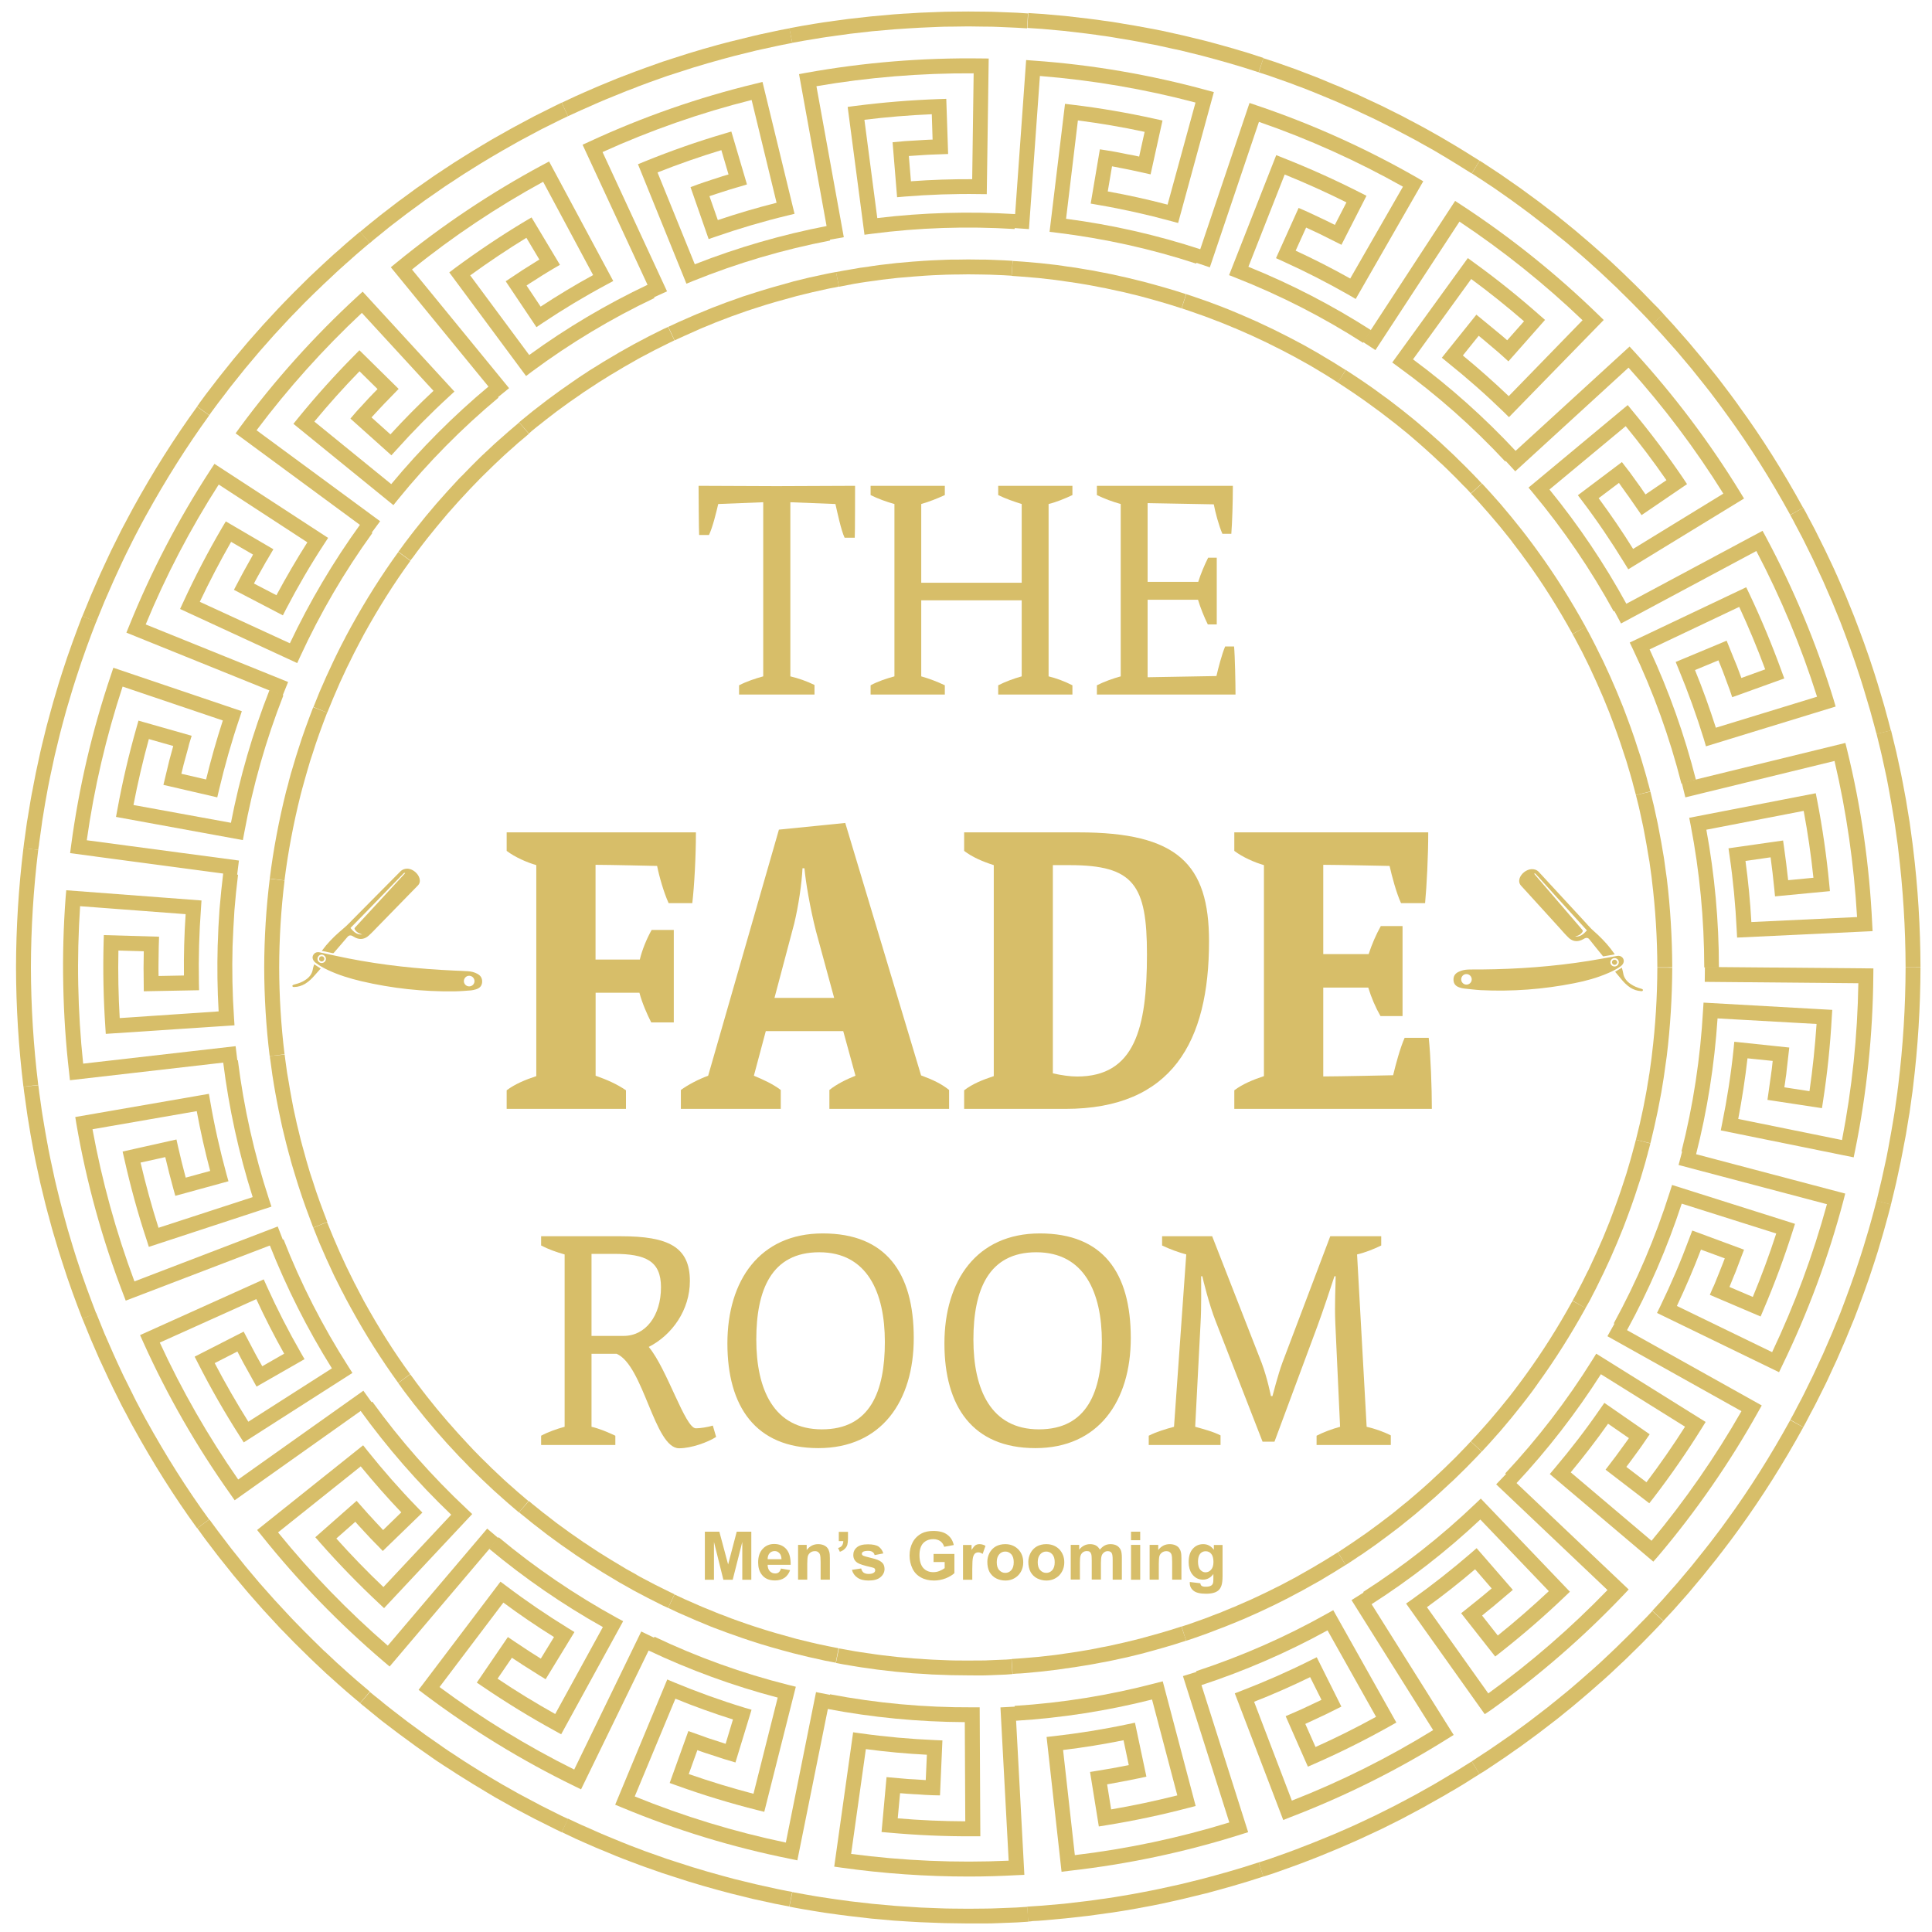 <svg width="24" height="24" viewBox="0 0 24 24" fill="none" xmlns="http://www.w3.org/2000/svg">
  <path
    d="M23.027 14.377L21.376 14.042L21.394 13.951C21.455 13.652 21.503 13.343 21.535 13.034L21.544 12.941L22.227 13.013L22.194 13.3C22.192 13.317 22.191 13.336 22.188 13.354C22.184 13.382 22.179 13.411 22.176 13.44C22.173 13.462 22.169 13.484 22.166 13.507L22.478 13.555C22.518 13.279 22.547 12.999 22.566 12.72L21.336 12.651C21.298 13.226 21.208 13.797 21.067 14.348L20.888 14.303C21.033 13.733 21.123 13.143 21.156 12.548L21.162 12.455L22.761 12.545L22.755 12.638C22.736 12.984 22.7 13.333 22.647 13.675L22.633 13.766L21.956 13.663L21.969 13.572C21.977 13.52 21.984 13.466 21.991 13.415C21.995 13.387 22 13.357 22.003 13.328C22.006 13.313 22.008 13.297 22.01 13.28L22.021 13.179L21.708 13.147C21.679 13.401 21.64 13.652 21.593 13.9L22.882 14.162C23.006 13.525 23.075 12.87 23.085 12.214L21.177 12.197L21.179 12.012L23.272 12.03L23.271 12.123C23.265 12.853 23.189 13.582 23.045 14.29L23.027 14.377Z"
    fill="#D7BE69" />
  <path
    d="M23.49 14.963L23.311 14.919L23.375 14.651L23.434 14.382C23.442 14.34 23.45 14.298 23.458 14.257C23.462 14.238 23.465 14.219 23.468 14.202C23.486 14.11 23.501 14.016 23.517 13.925C23.522 13.896 23.526 13.868 23.531 13.84L23.538 13.795L23.57 13.568C23.571 13.558 23.573 13.549 23.573 13.54C23.576 13.518 23.579 13.499 23.581 13.48V13.478C23.64 12.996 23.671 12.505 23.672 12.018H23.857C23.856 12.512 23.825 13.01 23.765 13.499C23.762 13.521 23.76 13.543 23.757 13.565C23.756 13.574 23.754 13.583 23.753 13.592L23.721 13.823L23.713 13.868C23.709 13.897 23.704 13.925 23.699 13.953C23.685 14.045 23.669 14.141 23.649 14.235C23.646 14.253 23.643 14.271 23.639 14.289C23.631 14.332 23.623 14.374 23.614 14.417V14.418L23.555 14.692L23.534 14.781L23.49 14.963Z"
    fill="#D7BE69" />
  <path
    d="M20.502 14.202L20.322 14.158L20.37 13.961L20.413 13.764L20.439 13.63C20.451 13.569 20.462 13.506 20.471 13.445C20.476 13.419 20.481 13.392 20.484 13.365L20.49 13.332L20.513 13.165C20.514 13.158 20.515 13.15 20.516 13.143C20.518 13.128 20.52 13.115 20.521 13.101V13.099C20.565 12.743 20.587 12.38 20.588 12.02L20.773 12.021C20.772 12.387 20.749 12.758 20.705 13.12C20.703 13.137 20.701 13.154 20.698 13.169C20.697 13.176 20.696 13.182 20.695 13.19L20.671 13.362L20.666 13.396C20.661 13.422 20.657 13.449 20.653 13.475C20.643 13.538 20.633 13.602 20.619 13.667L20.593 13.802L20.549 14.004L20.502 14.202Z"
    fill="#D7BE69" />
  <path
    d="M22.1 17.046L20.584 16.31L20.625 16.226C20.76 15.948 20.882 15.662 20.989 15.373L21.022 15.286L21.665 15.524L21.566 15.785C21.561 15.799 21.556 15.812 21.551 15.823C21.548 15.83 21.545 15.836 21.542 15.843L21.484 15.987L21.774 16.111C21.881 15.853 21.979 15.589 22.065 15.323L20.891 14.952C20.713 15.496 20.484 16.025 20.209 16.528L20.047 16.439C20.331 15.92 20.565 15.372 20.743 14.808L20.771 14.72L22.298 15.203L22.27 15.291C22.165 15.622 22.043 15.95 21.907 16.269L21.871 16.354L21.24 16.085L21.277 15.999C21.28 15.993 21.283 15.986 21.287 15.979C21.291 15.968 21.297 15.956 21.302 15.944L21.371 15.773C21.374 15.766 21.377 15.759 21.379 15.752C21.384 15.74 21.389 15.729 21.393 15.717L21.426 15.632L21.13 15.523C21.04 15.759 20.939 15.994 20.831 16.223L22.014 16.797C22.294 16.206 22.523 15.588 22.695 14.959L20.852 14.472L20.899 14.293L22.922 14.827L22.899 14.917C22.713 15.62 22.458 16.308 22.14 16.962L22.1 17.046Z"
    fill="#D7BE69" />
  <path
    d="M22.401 17.729L22.24 17.637C22.262 17.599 22.283 17.559 22.303 17.521C22.311 17.506 22.319 17.491 22.326 17.476L22.369 17.395C22.374 17.386 22.377 17.378 22.382 17.37C22.392 17.351 22.401 17.334 22.41 17.315L22.492 17.148C22.497 17.139 22.501 17.13 22.506 17.12C22.515 17.102 22.524 17.084 22.531 17.068L22.593 16.934C22.611 16.895 22.629 16.857 22.647 16.818L22.757 16.565L22.861 16.311C22.933 16.122 23.026 15.874 23.107 15.621L23.149 15.489L23.215 15.269C23.228 15.226 23.24 15.183 23.251 15.141C23.256 15.125 23.26 15.109 23.264 15.093C23.269 15.073 23.274 15.054 23.28 15.034C23.29 14.996 23.301 14.955 23.311 14.916L23.491 14.961C23.481 15.002 23.47 15.044 23.459 15.083C23.453 15.102 23.449 15.122 23.443 15.141C23.438 15.158 23.435 15.173 23.43 15.189C23.418 15.233 23.406 15.278 23.393 15.322L23.327 15.545L23.285 15.677C23.203 15.935 23.108 16.187 23.035 16.378L23.034 16.38L22.928 16.638L22.817 16.894C22.799 16.934 22.781 16.973 22.762 17.012L22.7 17.147C22.691 17.166 22.682 17.184 22.673 17.203C22.668 17.212 22.663 17.222 22.659 17.231L22.576 17.397C22.567 17.416 22.556 17.436 22.546 17.456C22.541 17.464 22.538 17.473 22.533 17.481L22.489 17.563C22.482 17.578 22.474 17.593 22.466 17.607C22.446 17.647 22.424 17.688 22.401 17.729Z"
    fill="#D7BE69" />
  <path
    d="M19.695 16.25L19.535 16.157C19.55 16.131 19.564 16.105 19.579 16.077C19.585 16.065 19.592 16.053 19.598 16.04C19.607 16.024 19.614 16.009 19.622 15.994C19.635 15.969 19.648 15.945 19.66 15.921L19.72 15.799C19.724 15.791 19.728 15.784 19.732 15.777C19.738 15.764 19.744 15.753 19.749 15.741L19.835 15.555L19.916 15.37L19.992 15.183C20.063 14.996 20.121 14.838 20.172 14.677L20.204 14.579L20.252 14.416C20.261 14.387 20.268 14.357 20.277 14.326C20.28 14.313 20.283 14.3 20.287 14.288C20.292 14.271 20.296 14.255 20.301 14.238C20.308 14.212 20.316 14.184 20.322 14.158L20.502 14.204C20.494 14.231 20.487 14.259 20.48 14.287C20.475 14.304 20.47 14.32 20.467 14.337C20.463 14.35 20.46 14.362 20.456 14.375C20.448 14.406 20.44 14.439 20.43 14.471L20.381 14.636L20.349 14.733C20.297 14.899 20.238 15.06 20.165 15.251L20.164 15.253L20.086 15.444L20.004 15.633L19.918 15.818C19.911 15.832 19.904 15.846 19.897 15.86C19.893 15.867 19.89 15.874 19.887 15.881L19.827 16.004C19.814 16.03 19.8 16.056 19.787 16.081C19.779 16.096 19.771 16.111 19.764 16.126V16.127C19.757 16.139 19.751 16.151 19.745 16.163C19.728 16.192 19.712 16.221 19.695 16.25Z"
    fill="#D7BE69" />
  <path
    d="M20.538 19.399L19.252 18.311L19.312 18.24C19.511 18.005 19.702 17.757 19.877 17.503L19.93 17.427L20.493 17.817L20.402 17.95C20.391 17.965 20.381 17.981 20.369 17.997L20.26 18.146C20.249 18.162 20.235 18.18 20.221 18.198L20.203 18.222L20.453 18.413C20.621 18.19 20.782 17.959 20.932 17.723L19.887 17.071C19.579 17.553 19.225 18.011 18.834 18.429L18.699 18.303C19.103 17.871 19.467 17.397 19.78 16.895L19.829 16.816L21.188 17.664L21.139 17.743C20.956 18.037 20.756 18.326 20.545 18.601L20.488 18.674L19.945 18.257L20.075 18.086C20.087 18.07 20.099 18.053 20.11 18.038L20.219 17.888C20.224 17.881 20.23 17.873 20.235 17.865L19.976 17.686C19.83 17.892 19.674 18.095 19.512 18.29L20.516 19.14C20.934 18.637 21.309 18.097 21.633 17.53L19.968 16.599L20.058 16.438L21.885 17.459L21.84 17.539C21.486 18.173 21.068 18.776 20.598 19.331L20.538 19.399Z"
    fill="#D7BE69" />
  <path
    d="M20.663 20.135L20.526 20.009L20.651 19.874L20.833 19.668L21.01 19.458L21.182 19.243C21.194 19.229 21.206 19.213 21.218 19.197C21.224 19.189 21.231 19.18 21.238 19.172L21.349 19.026C21.374 18.993 21.399 18.96 21.422 18.927C21.434 18.911 21.445 18.894 21.457 18.879C21.734 18.498 21.997 18.081 22.239 17.641L22.401 17.73C22.155 18.177 21.888 18.6 21.607 18.988C21.595 19.004 21.584 19.02 21.572 19.036C21.548 19.069 21.523 19.104 21.497 19.138L21.385 19.285C21.378 19.293 21.372 19.302 21.365 19.31C21.352 19.327 21.34 19.343 21.327 19.36L21.152 19.578L20.973 19.792L20.788 20.001L20.663 20.135Z"
    fill="#D7BE69" />
  <path
    d="M18.408 18.032L18.271 17.905L18.363 17.806L18.497 17.655L18.628 17.5L18.756 17.342C18.764 17.331 18.772 17.32 18.781 17.309C18.786 17.303 18.791 17.295 18.797 17.289L18.879 17.18C18.895 17.159 18.911 17.137 18.927 17.115C18.937 17.1 18.947 17.086 18.959 17.071C19.16 16.794 19.354 16.488 19.534 16.16L19.697 16.249C19.512 16.583 19.314 16.896 19.108 17.18C19.098 17.194 19.088 17.208 19.078 17.223C19.061 17.245 19.045 17.269 19.028 17.292L18.945 17.401C18.939 17.407 18.934 17.414 18.93 17.42C18.921 17.432 18.911 17.444 18.902 17.456L18.772 17.618L18.639 17.776L18.502 17.93L18.408 18.032Z"
    fill="#D7BE69" />
  <path
    d="M18.444 21.294L17.467 19.92L17.543 19.867C17.794 19.688 18.039 19.495 18.273 19.293L18.343 19.232L18.793 19.75L18.722 19.81C18.699 19.829 18.677 19.848 18.655 19.867C18.615 19.901 18.574 19.935 18.533 19.97L18.532 19.97C18.509 19.989 18.486 20.008 18.463 20.026C18.446 20.04 18.429 20.054 18.411 20.069L18.606 20.317C18.823 20.143 19.036 19.957 19.24 19.766L18.389 18.876C17.971 19.269 17.515 19.623 17.034 19.931L16.934 19.776C17.431 19.457 17.9 19.089 18.328 18.68L18.395 18.616L19.502 19.773L19.435 19.837C19.184 20.077 18.92 20.306 18.648 20.52L18.574 20.578L18.151 20.04L18.223 19.983C18.264 19.95 18.306 19.917 18.346 19.884C18.369 19.866 18.391 19.847 18.414 19.829C18.453 19.796 18.492 19.763 18.53 19.732L18.324 19.494C18.132 19.658 17.931 19.817 17.726 19.965L18.488 21.036C19.017 20.654 19.514 20.222 19.969 19.752L18.586 18.439L18.714 18.305L20.232 19.745L20.168 19.813C19.667 20.34 19.113 20.82 18.522 21.242L18.444 21.294Z"
    fill="#D7BE69" />
  <path
    d="M18.379 22.038L18.282 21.88C18.301 21.869 18.319 21.856 18.339 21.843L18.434 21.78C18.448 21.771 18.463 21.761 18.478 21.752C18.515 21.727 18.55 21.703 18.585 21.679L18.774 21.548L18.996 21.385L19.178 21.245C19.212 21.22 19.244 21.194 19.278 21.166C19.292 21.154 19.307 21.142 19.322 21.131L19.404 21.064C19.425 21.048 19.443 21.033 19.462 21.017C19.483 20.999 19.504 20.981 19.525 20.964C19.596 20.903 19.669 20.841 19.74 20.777C19.755 20.764 19.77 20.75 19.786 20.737C19.816 20.71 19.847 20.682 19.877 20.655L20.011 20.529C20.018 20.522 20.027 20.515 20.034 20.507C20.049 20.493 20.063 20.48 20.076 20.467L20.142 20.402C20.155 20.39 20.168 20.376 20.182 20.363C20.212 20.334 20.242 20.304 20.271 20.275L20.4 20.143C20.407 20.136 20.415 20.128 20.422 20.121C20.436 20.107 20.45 20.092 20.464 20.078L20.526 20.012L20.662 20.138L20.599 20.205C20.584 20.221 20.569 20.236 20.555 20.251C20.548 20.258 20.541 20.265 20.534 20.273L20.404 20.406C20.374 20.437 20.343 20.467 20.313 20.496C20.299 20.509 20.286 20.523 20.272 20.536L20.206 20.601C20.192 20.615 20.176 20.629 20.161 20.644C20.154 20.651 20.145 20.658 20.138 20.665L20.003 20.792C19.971 20.821 19.94 20.85 19.909 20.877C19.894 20.89 19.879 20.903 19.864 20.916C19.792 20.981 19.717 21.045 19.645 21.106C19.624 21.124 19.604 21.141 19.582 21.159C19.562 21.177 19.541 21.193 19.521 21.21L19.438 21.277C19.423 21.29 19.409 21.301 19.394 21.313C19.361 21.34 19.327 21.367 19.291 21.394L19.106 21.536L18.881 21.701L18.843 21.727L18.692 21.833C18.654 21.859 18.616 21.884 18.58 21.908C18.566 21.917 18.552 21.927 18.537 21.937L18.442 22C18.422 22.011 18.401 22.025 18.379 22.038Z"
    fill="#D7BE69" />
  <path
    d="M16.716 19.441L16.62 19.283C16.633 19.276 16.646 19.266 16.66 19.257L16.731 19.21C16.743 19.202 16.755 19.194 16.767 19.186C16.793 19.169 16.817 19.152 16.841 19.136L16.842 19.135L16.981 19.039L17.144 18.919L17.279 18.816C17.302 18.799 17.325 18.78 17.348 18.761C17.36 18.752 17.371 18.741 17.383 18.732L17.447 18.68C17.461 18.669 17.474 18.659 17.486 18.649C17.507 18.63 17.529 18.613 17.549 18.595C17.596 18.555 17.644 18.514 17.691 18.472C17.704 18.46 17.717 18.448 17.73 18.437C17.751 18.419 17.772 18.4 17.791 18.381L17.89 18.289C17.896 18.283 17.902 18.277 17.909 18.271C17.919 18.262 17.929 18.253 17.939 18.243L18.084 18.101L18.225 17.955L18.27 17.906L18.406 18.032L18.358 18.084L18.214 18.232L18.067 18.376C18.056 18.387 18.045 18.397 18.034 18.407C18.029 18.413 18.022 18.418 18.016 18.423L17.916 18.516C17.894 18.537 17.873 18.556 17.852 18.575C17.839 18.586 17.826 18.597 17.814 18.609C17.765 18.652 17.715 18.695 17.667 18.736C17.647 18.753 17.626 18.771 17.605 18.789C17.591 18.802 17.576 18.814 17.562 18.825L17.498 18.877C17.486 18.886 17.475 18.895 17.464 18.904C17.44 18.924 17.416 18.944 17.39 18.964L17.253 19.068L17.087 19.191L16.948 19.288C16.921 19.307 16.894 19.325 16.868 19.341C16.856 19.349 16.844 19.357 16.833 19.365L16.762 19.412C16.748 19.422 16.732 19.432 16.716 19.441Z"
    fill="#D7BE69" />
  <path
    d="M15.941 22.609L15.339 21.035L15.425 21.002C15.713 20.891 15.998 20.766 16.274 20.628L16.357 20.587L16.663 21.2L16.468 21.297L16.243 21.402L16.215 21.415L16.342 21.702C16.596 21.588 16.848 21.462 17.094 21.327L16.491 20.253C15.989 20.529 15.459 20.758 14.917 20.936L14.859 20.76C15.42 20.576 15.966 20.337 16.482 20.047L16.562 20.002L17.346 21.398L17.266 21.443C16.963 21.613 16.649 21.77 16.332 21.909L16.247 21.946L15.971 21.319L16.168 21.233L16.389 21.129L16.416 21.116L16.275 20.834C16.047 20.945 15.814 21.048 15.579 21.14L16.048 22.368C16.657 22.13 17.245 21.836 17.803 21.492L16.789 19.877L16.945 19.779L18.058 21.552L17.979 21.601C17.362 21.988 16.705 22.315 16.026 22.575L15.941 22.609Z"
    fill="#D7BE69" />
  <path
    d="M15.693 23.312L15.636 23.136L15.766 23.094L15.983 23.017C16.023 23.003 16.062 22.988 16.102 22.973C16.12 22.966 16.138 22.96 16.155 22.952L16.241 22.919C16.249 22.916 16.257 22.912 16.265 22.91C16.286 22.901 16.306 22.894 16.325 22.886L16.497 22.816C16.506 22.812 16.516 22.808 16.526 22.804C16.545 22.797 16.563 22.789 16.579 22.782L16.664 22.745C16.681 22.737 16.699 22.73 16.715 22.723C16.753 22.706 16.793 22.688 16.832 22.671L17.081 22.554L17.327 22.431L17.572 22.301C17.588 22.292 17.606 22.283 17.623 22.273C17.632 22.267 17.641 22.262 17.651 22.257L17.813 22.166C17.848 22.146 17.884 22.124 17.918 22.104C17.936 22.094 17.952 22.084 17.97 22.073C18.05 22.027 18.129 21.977 18.205 21.929C18.231 21.913 18.257 21.897 18.282 21.881L18.38 22.038C18.354 22.054 18.329 22.071 18.303 22.086C18.226 22.136 18.145 22.186 18.063 22.234C18.046 22.244 18.029 22.253 18.012 22.263C17.977 22.285 17.939 22.306 17.902 22.327L17.74 22.418C17.731 22.424 17.722 22.428 17.713 22.434C17.694 22.444 17.677 22.454 17.658 22.464L17.411 22.596L17.161 22.721L16.908 22.839C16.868 22.857 16.828 22.874 16.789 22.892C16.773 22.899 16.755 22.907 16.738 22.914L16.653 22.951C16.634 22.96 16.614 22.968 16.596 22.975C16.587 22.979 16.576 22.984 16.567 22.987L16.395 23.058C16.374 23.067 16.352 23.075 16.33 23.084C16.323 23.086 16.314 23.089 16.307 23.093L16.22 23.126C16.202 23.133 16.186 23.139 16.168 23.146C16.127 23.161 16.086 23.177 16.043 23.192L15.824 23.27L15.693 23.312Z"
    fill="#D7BE69" />
  <path
    d="M14.735 20.382L14.678 20.206L14.773 20.175L14.933 20.118C14.96 20.109 14.987 20.099 15.015 20.088C15.029 20.082 15.043 20.077 15.057 20.071L15.12 20.047C15.127 20.044 15.133 20.043 15.14 20.04C15.154 20.034 15.168 20.029 15.181 20.024L15.181 20.023L15.307 19.971C15.315 19.968 15.323 19.965 15.331 19.962C15.344 19.956 15.355 19.952 15.367 19.946L15.554 19.864L15.736 19.778L15.917 19.688L16.096 19.593C16.108 19.586 16.119 19.579 16.131 19.573C16.139 19.568 16.146 19.565 16.154 19.56L16.272 19.493C16.295 19.48 16.319 19.466 16.343 19.452C16.357 19.442 16.373 19.434 16.388 19.425C16.442 19.394 16.495 19.36 16.547 19.328C16.571 19.313 16.594 19.298 16.619 19.283L16.716 19.441C16.693 19.455 16.669 19.469 16.646 19.484C16.593 19.517 16.538 19.553 16.481 19.585C16.468 19.593 16.453 19.602 16.438 19.611C16.414 19.626 16.389 19.641 16.364 19.654L16.244 19.721C16.237 19.725 16.23 19.73 16.223 19.733C16.21 19.741 16.197 19.748 16.183 19.755L16.001 19.852L15.817 19.944L15.63 20.032L15.443 20.115C15.429 20.121 15.414 20.127 15.4 20.132C15.393 20.135 15.385 20.138 15.378 20.142L15.252 20.193C15.236 20.2 15.22 20.206 15.205 20.212C15.198 20.215 15.193 20.216 15.186 20.219L15.122 20.243C15.108 20.249 15.094 20.254 15.081 20.259C15.053 20.27 15.023 20.281 14.992 20.293L14.831 20.35L14.735 20.382Z"
    fill="#D7BE69" />
  <path
    d="M13.187 23.252L13.001 21.577L13.092 21.567C13.399 21.532 13.707 21.483 14.008 21.419L14.099 21.4L14.241 22.07L14.15 22.09C14.015 22.118 13.881 22.143 13.753 22.166L13.803 22.477C14.079 22.43 14.354 22.371 14.625 22.303L14.311 21.112C13.758 21.252 13.188 21.341 12.616 21.376L12.604 21.191C13.196 21.154 13.785 21.059 14.354 20.909L14.444 20.886L14.853 22.435L14.763 22.458C14.428 22.546 14.084 22.619 13.742 22.674L13.65 22.689L13.541 22.012L13.632 21.997C13.757 21.977 13.888 21.954 14.022 21.927L13.957 21.618C13.709 21.668 13.457 21.709 13.206 21.739L13.352 23.045C14.002 22.968 14.647 22.831 15.271 22.639L14.695 20.821L14.872 20.766L15.505 22.76L15.416 22.788C14.724 23.007 14.005 23.159 13.281 23.24L13.187 23.252Z"
    fill="#D7BE69" />
  <path
    d="M12.772 23.87L12.76 23.685C12.78 23.684 12.8 23.682 12.821 23.681C12.861 23.678 12.902 23.675 12.943 23.673L13.217 23.649L13.491 23.617C13.531 23.613 13.572 23.606 13.612 23.601C13.632 23.598 13.652 23.595 13.673 23.592C13.69 23.589 13.709 23.587 13.727 23.585C13.771 23.579 13.812 23.573 13.852 23.566C13.875 23.562 13.896 23.559 13.917 23.555C14.015 23.539 14.116 23.522 14.214 23.502C14.235 23.499 14.255 23.495 14.275 23.49C14.314 23.483 14.355 23.475 14.395 23.466L14.664 23.407L14.932 23.341C15.127 23.289 15.385 23.219 15.636 23.135L15.694 23.311C15.438 23.396 15.176 23.468 14.978 23.521H14.976L14.705 23.587L14.614 23.608L14.433 23.648C14.39 23.657 14.349 23.664 14.309 23.673C14.289 23.676 14.269 23.68 14.25 23.684C14.149 23.704 14.046 23.721 13.947 23.738C13.925 23.741 13.904 23.745 13.883 23.748C13.839 23.755 13.795 23.762 13.752 23.767C13.734 23.77 13.716 23.772 13.698 23.775C13.677 23.777 13.657 23.78 13.637 23.783C13.596 23.788 13.554 23.795 13.512 23.8L13.234 23.831L12.958 23.856C12.915 23.86 12.873 23.863 12.832 23.864C12.812 23.868 12.791 23.869 12.772 23.87Z"
    fill="#D7BE69" />
  <path
    d="M12.579 20.794L12.566 20.609C12.584 20.608 12.602 20.607 12.619 20.605C12.646 20.603 12.675 20.601 12.702 20.599L12.903 20.582L13.105 20.559C13.131 20.556 13.159 20.551 13.186 20.548C13.203 20.545 13.22 20.543 13.237 20.54C13.252 20.538 13.266 20.536 13.282 20.534C13.312 20.53 13.341 20.525 13.368 20.521H13.369C13.392 20.517 13.416 20.513 13.44 20.509C13.503 20.499 13.57 20.488 13.634 20.474C13.652 20.47 13.669 20.467 13.687 20.463C13.714 20.459 13.741 20.453 13.767 20.448L13.965 20.404L14.161 20.356C14.317 20.314 14.499 20.264 14.676 20.205L14.735 20.381C14.553 20.442 14.367 20.493 14.208 20.536L14.206 20.537L14.006 20.586L13.807 20.629C13.778 20.636 13.75 20.64 13.722 20.646C13.705 20.649 13.689 20.652 13.671 20.655C13.604 20.669 13.536 20.68 13.47 20.691C13.447 20.695 13.424 20.699 13.402 20.702C13.37 20.708 13.339 20.712 13.308 20.716C13.293 20.718 13.279 20.72 13.265 20.723H13.264C13.247 20.724 13.23 20.727 13.214 20.73C13.186 20.734 13.157 20.738 13.128 20.742L12.923 20.766L12.719 20.785C12.69 20.788 12.66 20.789 12.632 20.79C12.614 20.792 12.597 20.793 12.579 20.794Z"
    fill="#D7BE69" />
  <path
    d="M12.034 23.311C11.504 23.311 10.975 23.274 10.455 23.201L10.363 23.188L10.598 21.519L10.69 21.532C10.995 21.575 11.306 21.603 11.614 21.616L11.707 21.62L11.677 22.303L11.586 22.301C11.523 22.299 11.459 22.295 11.397 22.29C11.377 22.29 11.357 22.288 11.337 22.287L11.275 22.283C11.257 22.282 11.234 22.28 11.211 22.278L11.181 22.276L11.152 22.588C11.43 22.612 11.711 22.624 11.991 22.625L11.985 21.393C11.409 21.39 10.835 21.335 10.275 21.228L10.311 21.047C10.887 21.157 11.482 21.212 12.077 21.209H12.17L12.178 22.811H12.086C11.738 22.813 11.387 22.797 11.044 22.766L10.951 22.758L11.013 22.076L11.228 22.095C11.249 22.097 11.27 22.099 11.287 22.1L11.348 22.103C11.368 22.104 11.388 22.106 11.409 22.107C11.439 22.109 11.47 22.111 11.5 22.113L11.514 21.798C11.261 21.785 11.007 21.762 10.756 21.728L10.573 23.03C11.218 23.115 11.875 23.144 12.53 23.114L12.428 21.21L12.613 21.2L12.725 23.29L12.632 23.294C12.434 23.305 12.234 23.311 12.034 23.311Z"
    fill="#D7BE69" />
  <path
    d="M12.028 23.894H12.027L11.812 23.891C11.761 23.89 11.707 23.89 11.655 23.887L11.423 23.878L11.284 23.87C11.264 23.869 11.244 23.867 11.223 23.866C11.182 23.863 11.14 23.86 11.098 23.858L10.82 23.833L10.544 23.801C10.501 23.796 10.459 23.79 10.419 23.785C10.398 23.782 10.379 23.779 10.358 23.776C10.34 23.773 10.321 23.771 10.304 23.769C10.261 23.763 10.217 23.757 10.172 23.749C10.152 23.746 10.131 23.743 10.109 23.739C10.01 23.722 9.907 23.706 9.806 23.685L9.843 23.504C9.941 23.523 10.042 23.54 10.14 23.557C10.161 23.56 10.182 23.564 10.204 23.567C10.245 23.574 10.286 23.58 10.33 23.586C10.348 23.589 10.367 23.592 10.385 23.594C10.405 23.596 10.425 23.599 10.445 23.602C10.485 23.608 10.527 23.613 10.567 23.619L10.84 23.65L11.115 23.675C11.155 23.678 11.196 23.681 11.236 23.683C11.257 23.684 11.277 23.686 11.297 23.687L11.434 23.696L11.664 23.705C11.715 23.708 11.766 23.708 11.816 23.709L12.03 23.711L12.244 23.709C12.294 23.708 12.345 23.708 12.395 23.705L12.625 23.696L12.762 23.687L12.774 23.872L12.633 23.881L12.403 23.89C12.351 23.893 12.297 23.893 12.246 23.894H12.028Z"
    fill="#D7BE69" />
  <path
    d="M12.026 20.812L11.863 20.81C11.826 20.81 11.788 20.809 11.749 20.807L11.577 20.801L11.476 20.794C11.458 20.793 11.441 20.792 11.425 20.791C11.397 20.79 11.367 20.788 11.338 20.786L11.132 20.767L10.929 20.744C10.899 20.741 10.871 20.737 10.843 20.732C10.826 20.729 10.809 20.727 10.792 20.725H10.791C10.777 20.723 10.762 20.721 10.749 20.719C10.718 20.715 10.687 20.711 10.654 20.705C10.632 20.702 10.609 20.698 10.587 20.694C10.52 20.683 10.451 20.672 10.384 20.658L10.421 20.477C10.485 20.489 10.552 20.501 10.617 20.512C10.64 20.515 10.663 20.519 10.686 20.523H10.687C10.714 20.528 10.743 20.532 10.774 20.536C10.788 20.538 10.803 20.54 10.818 20.542C10.836 20.545 10.852 20.547 10.87 20.55C10.897 20.553 10.925 20.557 10.951 20.561L11.152 20.584L11.355 20.602C11.381 20.603 11.41 20.605 11.437 20.607C11.454 20.608 11.472 20.609 11.489 20.611L11.589 20.617L11.76 20.624C11.795 20.626 11.829 20.626 11.866 20.627L12.027 20.628L12.162 20.627C12.173 20.627 12.184 20.627 12.194 20.627C12.229 20.627 12.262 20.626 12.295 20.624H12.296L12.466 20.617C12.472 20.617 12.478 20.616 12.485 20.616C12.489 20.616 12.493 20.616 12.498 20.616L12.565 20.611L12.577 20.796L12.498 20.802C12.489 20.802 12.482 20.802 12.474 20.803L12.303 20.81C12.266 20.812 12.23 20.812 12.195 20.813C12.185 20.813 12.175 20.813 12.163 20.813L12.026 20.812Z"
    fill="#D7BE69" />
  <path
    d="M9.905 23.11L9.815 23.091C9.101 22.948 8.399 22.734 7.727 22.454L7.642 22.419L8.289 20.863L8.374 20.899C8.658 21.017 8.952 21.123 9.247 21.213L9.336 21.239L9.136 21.894L8.989 21.85C8.975 21.845 8.962 21.841 8.949 21.837C8.943 21.835 8.935 21.832 8.929 21.83L8.753 21.773C8.739 21.768 8.726 21.764 8.713 21.759C8.706 21.756 8.7 21.754 8.693 21.752L8.663 21.741L8.556 22.038C8.82 22.13 9.09 22.212 9.36 22.283L9.661 21.088C9.108 20.943 8.567 20.745 8.05 20.5L8.13 20.332C8.663 20.586 9.224 20.788 9.796 20.931L9.886 20.953L9.494 22.507L9.405 22.485C9.068 22.4 8.732 22.298 8.406 22.18L8.319 22.149L8.551 21.504L8.754 21.576C8.76 21.579 8.768 21.581 8.775 21.584C8.787 21.588 8.798 21.592 8.81 21.596L8.986 21.653C8.993 21.655 9 21.658 9.007 21.66C9.009 21.661 9.012 21.662 9.014 21.662L9.105 21.36C8.865 21.284 8.624 21.198 8.39 21.102L7.885 22.316C8.492 22.563 9.121 22.755 9.762 22.889L10.137 21.02L10.319 21.056L9.905 23.11Z"
    fill="#D7BE69" />
  <path
    d="M9.805 23.683C9.786 23.68 9.766 23.676 9.746 23.672C9.705 23.665 9.664 23.657 9.622 23.648L9.348 23.588L9.077 23.521C8.878 23.469 8.617 23.397 8.361 23.311L8.228 23.268L8.009 23.191C7.967 23.177 7.926 23.16 7.885 23.145C7.868 23.139 7.851 23.133 7.834 23.126L7.747 23.093C7.739 23.09 7.731 23.086 7.724 23.084C7.703 23.075 7.68 23.067 7.658 23.058L7.488 22.987C7.478 22.983 7.467 22.979 7.458 22.975C7.44 22.968 7.419 22.959 7.4 22.951L7.316 22.914C7.298 22.907 7.281 22.899 7.265 22.892C7.226 22.875 7.185 22.857 7.146 22.839L7.145 22.838L6.978 22.759L7.056 22.592L7.223 22.67C7.262 22.687 7.301 22.705 7.34 22.721C7.357 22.729 7.374 22.736 7.391 22.744L7.475 22.781C7.492 22.788 7.51 22.796 7.528 22.803C7.539 22.808 7.549 22.811 7.559 22.816L7.729 22.886C7.75 22.895 7.769 22.902 7.79 22.91C7.798 22.913 7.805 22.917 7.814 22.92L7.9 22.953C7.916 22.959 7.934 22.966 7.952 22.972C7.992 22.988 8.03 23.003 8.07 23.016L8.288 23.093L8.418 23.135C8.67 23.22 8.928 23.29 9.123 23.342L9.39 23.407L9.48 23.427L9.661 23.467C9.7 23.475 9.741 23.483 9.78 23.491C9.801 23.495 9.82 23.498 9.841 23.502L9.805 23.683Z"
    fill="#D7BE69" />
  <path
    d="M10.382 20.655C10.366 20.651 10.349 20.648 10.332 20.645C10.304 20.64 10.276 20.634 10.247 20.629L10.114 20.599C10.105 20.597 10.098 20.596 10.09 20.594C10.075 20.591 10.061 20.587 10.046 20.584H10.045L9.845 20.535C9.677 20.49 9.498 20.441 9.318 20.381L9.22 20.348L9.061 20.292C9.03 20.282 9.001 20.27 8.973 20.259C8.959 20.254 8.945 20.248 8.931 20.244L8.867 20.22C8.861 20.217 8.855 20.215 8.85 20.213C8.834 20.208 8.818 20.201 8.802 20.194L8.677 20.142C8.669 20.139 8.662 20.135 8.654 20.133C8.641 20.127 8.626 20.12 8.611 20.114L8.423 20.032L8.3 19.974L8.379 19.807L8.501 19.864L8.686 19.945C8.698 19.951 8.71 19.956 8.723 19.961C8.731 19.964 8.739 19.968 8.747 19.971L8.873 20.022C8.886 20.028 8.9 20.034 8.915 20.039C8.921 20.042 8.927 20.044 8.933 20.047L8.996 20.07C9.01 20.076 9.025 20.082 9.039 20.087C9.066 20.098 9.093 20.108 9.12 20.117L9.121 20.118L9.28 20.174L9.376 20.206C9.551 20.264 9.727 20.313 9.891 20.358L10.088 20.406C10.101 20.409 10.115 20.411 10.128 20.415C10.136 20.417 10.144 20.419 10.153 20.421L10.285 20.449C10.311 20.455 10.338 20.459 10.366 20.465C10.382 20.468 10.4 20.471 10.416 20.475L10.382 20.655Z"
    fill="#D7BE69" />
  <path
    d="M7.218 22.228L7.134 22.187C6.482 21.87 5.856 21.486 5.274 21.048L5.2 20.992L6.217 19.648L6.291 19.703C6.537 19.889 6.796 20.065 7.058 20.226L7.136 20.274L6.778 20.86L6.698 20.811C6.673 20.795 6.649 20.78 6.624 20.764C6.58 20.736 6.534 20.708 6.489 20.679L6.488 20.678C6.464 20.661 6.439 20.646 6.415 20.63C6.396 20.618 6.378 20.605 6.359 20.593L6.181 20.853C6.413 21.009 6.654 21.156 6.897 21.292L7.489 20.212C6.991 19.933 6.515 19.605 6.075 19.238L6.194 19.096C6.648 19.475 7.142 19.811 7.659 20.095L7.741 20.139L6.971 21.544L6.89 21.499C6.586 21.333 6.287 21.149 6 20.954L5.923 20.902L6.309 20.336L6.386 20.388C6.43 20.418 6.474 20.447 6.517 20.475C6.541 20.491 6.566 20.508 6.59 20.523C6.633 20.55 6.676 20.578 6.718 20.604L6.882 20.336C6.667 20.202 6.457 20.059 6.253 19.908L5.46 20.957C5.986 21.347 6.547 21.691 7.133 21.982L7.966 20.267L8.133 20.348L7.218 22.228Z"
    fill="#D7BE69" />
  <path
    d="M6.978 22.761L6.893 22.72L6.643 22.595L6.398 22.466C6.379 22.456 6.361 22.445 6.343 22.435C6.334 22.43 6.325 22.425 6.315 22.419L6.154 22.329C6.117 22.307 6.08 22.285 6.045 22.264C6.028 22.254 6.011 22.244 5.994 22.233C5.913 22.186 5.832 22.135 5.754 22.086C5.729 22.07 5.703 22.054 5.677 22.038C5.657 22.025 5.636 22.012 5.616 21.998L5.519 21.936C5.504 21.926 5.489 21.917 5.475 21.907C5.438 21.883 5.4 21.858 5.363 21.831L5.173 21.698L4.948 21.533L4.764 21.393C4.729 21.367 4.695 21.338 4.662 21.311C4.648 21.299 4.633 21.288 4.619 21.276L4.536 21.208C4.515 21.192 4.494 21.175 4.474 21.157L4.595 21.018C4.613 21.033 4.632 21.049 4.652 21.065L4.736 21.132C4.75 21.143 4.764 21.155 4.779 21.168C4.813 21.194 4.845 21.22 4.877 21.245L5.06 21.386L5.282 21.549L5.319 21.575L5.47 21.68C5.505 21.706 5.542 21.73 5.577 21.754C5.592 21.764 5.607 21.773 5.622 21.783L5.717 21.846C5.737 21.859 5.755 21.871 5.774 21.883C5.8 21.9 5.825 21.916 5.851 21.932C5.928 21.98 6.008 22.03 6.087 22.077C6.104 22.087 6.122 22.097 6.139 22.108C6.175 22.129 6.211 22.151 6.246 22.171L6.406 22.261C6.415 22.266 6.425 22.271 6.434 22.277C6.45 22.286 6.468 22.296 6.486 22.305L6.729 22.434L6.975 22.557L7.058 22.596L6.978 22.761Z"
    fill="#D7BE69" />
  <path
    d="M8.299 19.974L8.235 19.945L8.051 19.852L7.87 19.757C7.857 19.749 7.844 19.742 7.831 19.734C7.823 19.731 7.817 19.726 7.809 19.722L7.69 19.655C7.665 19.641 7.641 19.626 7.617 19.611C7.602 19.602 7.587 19.594 7.572 19.584C7.518 19.553 7.463 19.519 7.411 19.485C7.387 19.471 7.363 19.455 7.339 19.44C7.324 19.431 7.309 19.422 7.295 19.411C7.29 19.408 7.284 19.405 7.28 19.401L7.222 19.363C7.21 19.355 7.199 19.347 7.187 19.34C7.161 19.322 7.133 19.305 7.107 19.285L6.966 19.187L6.799 19.065L6.665 18.961C6.639 18.942 6.615 18.922 6.591 18.903C6.58 18.894 6.568 18.884 6.557 18.875L6.494 18.824C6.479 18.812 6.463 18.8 6.448 18.786L6.57 18.646C6.583 18.658 6.596 18.669 6.61 18.68L6.673 18.731C6.685 18.74 6.697 18.75 6.708 18.759C6.732 18.779 6.754 18.797 6.777 18.813L6.778 18.814L6.912 18.918L7.075 19.037L7.215 19.134C7.239 19.152 7.263 19.168 7.29 19.184C7.302 19.192 7.314 19.2 7.326 19.209L7.383 19.246C7.388 19.249 7.393 19.253 7.398 19.256C7.411 19.265 7.424 19.272 7.436 19.281C7.461 19.297 7.486 19.312 7.51 19.327C7.561 19.359 7.614 19.392 7.666 19.422C7.682 19.432 7.697 19.441 7.712 19.45C7.735 19.464 7.759 19.478 7.782 19.492L7.901 19.558C7.908 19.562 7.916 19.567 7.923 19.572C7.935 19.578 7.947 19.585 7.959 19.592L8.138 19.686L8.319 19.776L8.379 19.805L8.299 19.974Z"
    fill="#D7BE69" />
  <path
    d="M4.84 20.702L4.769 20.642C4.216 20.171 3.705 19.645 3.252 19.078L3.194 19.006L4.511 17.954L4.568 18.026C4.761 18.267 4.967 18.502 5.182 18.723L5.247 18.79L4.755 19.267L4.691 19.2C4.68 19.19 4.67 19.18 4.66 19.169C4.642 19.15 4.622 19.131 4.604 19.111L4.603 19.11L4.519 19.02C4.509 19.008 4.5 18.998 4.49 18.988C4.471 18.969 4.453 18.948 4.435 18.928L4.414 18.904L4.178 19.112C4.364 19.32 4.56 19.522 4.763 19.715L5.605 18.816C5.19 18.42 4.81 17.984 4.475 17.52L4.625 17.412C4.971 17.892 5.367 18.34 5.798 18.744L5.866 18.808L4.771 19.977L4.704 19.914C4.451 19.677 4.206 19.425 3.978 19.166L3.917 19.096L4.43 18.644L4.573 18.806C4.59 18.824 4.608 18.844 4.626 18.863C4.636 18.874 4.646 18.884 4.655 18.895L4.739 18.985C4.745 18.993 4.752 18.999 4.759 19.007L4.985 18.787C4.81 18.604 4.642 18.412 4.481 18.216L3.454 19.036C3.866 19.544 4.324 20.016 4.817 20.443L6.052 18.989L6.192 19.108L4.84 20.702Z"
    fill="#D7BE69" />
  <path
    d="M4.473 21.156C4.453 21.138 4.432 21.12 4.41 21.103C4.338 21.042 4.263 20.978 4.191 20.913C4.176 20.9 4.161 20.886 4.147 20.873C4.116 20.846 4.085 20.818 4.053 20.789L3.918 20.662C3.91 20.655 3.902 20.647 3.895 20.64C3.88 20.626 3.864 20.611 3.849 20.596L3.784 20.532C3.77 20.518 3.756 20.506 3.743 20.492C3.713 20.462 3.682 20.432 3.652 20.402L3.651 20.401L3.522 20.268C3.515 20.261 3.508 20.254 3.5 20.246C3.485 20.232 3.472 20.217 3.458 20.202L3.268 19.996L3.084 19.787L2.904 19.573L2.731 19.357C2.718 19.341 2.705 19.324 2.692 19.307C2.685 19.299 2.679 19.291 2.673 19.282L2.561 19.135C2.535 19.101 2.51 19.066 2.486 19.032C2.474 19.017 2.463 19 2.451 18.984L2.601 18.875C2.613 18.891 2.624 18.907 2.636 18.923C2.66 18.956 2.685 18.99 2.71 19.023L2.821 19.169C2.827 19.178 2.834 19.186 2.84 19.194C2.852 19.21 2.864 19.226 2.876 19.241L3.048 19.456L3.225 19.666L3.407 19.871L3.594 20.073C3.607 20.087 3.621 20.101 3.635 20.116C3.642 20.123 3.649 20.131 3.657 20.139L3.785 20.27C3.814 20.3 3.845 20.33 3.873 20.358C3.887 20.372 3.901 20.385 3.915 20.399L3.981 20.464C3.995 20.477 4.009 20.49 4.022 20.504C4.031 20.511 4.038 20.518 4.047 20.526L4.181 20.652C4.21 20.679 4.241 20.706 4.271 20.733C4.285 20.747 4.301 20.76 4.316 20.774C4.386 20.838 4.46 20.9 4.531 20.96C4.552 20.978 4.572 20.995 4.594 21.014L4.473 21.156Z"
    fill="#D7BE69" />
  <path
    d="M6.446 18.788C6.427 18.771 6.407 18.755 6.387 18.738C6.338 18.696 6.287 18.653 6.238 18.608C6.226 18.597 6.213 18.586 6.201 18.575C6.18 18.556 6.157 18.537 6.136 18.517L6.036 18.423C6.03 18.418 6.024 18.412 6.019 18.407C6.007 18.396 5.996 18.385 5.984 18.374L5.936 18.327C5.923 18.314 5.911 18.302 5.898 18.29C5.878 18.27 5.858 18.251 5.838 18.231L5.837 18.23L5.742 18.131C5.736 18.126 5.731 18.119 5.724 18.114C5.714 18.103 5.703 18.093 5.693 18.081L5.552 17.929L5.415 17.774L5.282 17.616L5.154 17.456C5.144 17.445 5.135 17.433 5.126 17.42C5.121 17.414 5.116 17.407 5.111 17.401L5.028 17.292C5.01 17.269 4.994 17.245 4.978 17.223C4.968 17.209 4.957 17.195 4.947 17.181L5.096 17.072C5.107 17.086 5.117 17.101 5.128 17.115C5.144 17.137 5.16 17.159 5.176 17.181L5.258 17.289C5.263 17.295 5.269 17.302 5.274 17.309C5.282 17.32 5.291 17.331 5.299 17.342L5.426 17.5L5.557 17.655L5.691 17.806L5.829 17.956C5.838 17.965 5.847 17.975 5.857 17.985C5.862 17.992 5.869 17.997 5.874 18.004L5.969 18.101C5.988 18.12 6.007 18.139 6.026 18.157C6.039 18.17 6.052 18.183 6.065 18.195L6.113 18.243C6.122 18.252 6.132 18.261 6.143 18.27C6.149 18.276 6.156 18.282 6.161 18.288L6.26 18.381C6.28 18.399 6.3 18.417 6.321 18.436C6.334 18.447 6.347 18.459 6.36 18.47C6.407 18.513 6.457 18.556 6.505 18.596C6.525 18.613 6.544 18.631 6.565 18.647L6.446 18.788Z"
    fill="#D7BE69" />
  <path
    d="M2.915 18.637L2.862 18.561C2.441 17.968 2.076 17.332 1.778 16.67L1.74 16.585L3.276 15.893L3.314 15.977C3.441 16.258 3.583 16.536 3.737 16.804L3.783 16.884L3.187 17.225L3.021 16.926L2.949 16.789L2.667 16.933C2.796 17.18 2.937 17.425 3.085 17.661L4.123 16.998C3.819 16.512 3.559 15.996 3.349 15.464L3.522 15.396C3.737 15.947 4.009 16.478 4.328 16.977L4.378 17.055L3.028 17.918L2.978 17.84C2.791 17.548 2.617 17.244 2.46 16.935L2.418 16.853L3.027 16.542L3.184 16.84L3.258 16.972L3.53 16.816C3.406 16.595 3.29 16.368 3.184 16.138L1.985 16.678C2.258 17.271 2.585 17.842 2.959 18.379L4.514 17.276L4.622 17.427L2.915 18.637Z"
    fill="#D7BE69" />
  <path
    d="M2.449 18.985C2.168 18.599 1.901 18.175 1.655 17.728C1.632 17.687 1.61 17.647 1.59 17.607C1.583 17.592 1.575 17.578 1.567 17.563L1.523 17.481C1.519 17.473 1.515 17.464 1.51 17.456C1.5 17.436 1.49 17.417 1.48 17.396L1.398 17.231C1.394 17.221 1.389 17.212 1.385 17.202C1.375 17.184 1.366 17.165 1.357 17.146L1.295 17.012C1.276 16.973 1.258 16.934 1.24 16.894L1.239 16.893L1.128 16.637L1.023 16.38L1.195 16.311L1.298 16.566L1.409 16.819C1.426 16.858 1.445 16.897 1.462 16.936L1.524 17.069C1.533 17.087 1.541 17.103 1.549 17.121C1.554 17.131 1.56 17.14 1.564 17.15L1.646 17.315C1.655 17.334 1.664 17.351 1.673 17.37C1.678 17.378 1.683 17.387 1.686 17.396L1.729 17.477C1.736 17.492 1.745 17.507 1.752 17.522C1.773 17.561 1.793 17.6 1.814 17.637L1.815 17.638C2.058 18.079 2.321 18.496 2.598 18.876L2.449 18.985Z"
    fill="#D7BE69" />
  <path
    d="M4.947 17.179C4.742 16.896 4.543 16.584 4.359 16.248C4.343 16.22 4.328 16.191 4.313 16.163C4.306 16.151 4.3 16.139 4.293 16.126L4.262 16.065C4.258 16.058 4.255 16.052 4.252 16.047C4.244 16.033 4.236 16.018 4.229 16.002L4.168 15.881C4.165 15.873 4.161 15.866 4.157 15.859C4.151 15.845 4.143 15.832 4.137 15.817L4.051 15.63L3.968 15.44L3.892 15.251L4.063 15.182L4.14 15.37L4.22 15.555L4.305 15.739C4.311 15.751 4.317 15.763 4.323 15.775C4.327 15.783 4.33 15.791 4.334 15.798L4.395 15.921C4.401 15.934 4.407 15.947 4.415 15.959C4.418 15.966 4.421 15.972 4.425 15.979L4.456 16.039C4.463 16.051 4.469 16.064 4.476 16.077C4.491 16.105 4.504 16.131 4.518 16.157L4.519 16.159C4.7 16.487 4.893 16.794 5.095 17.07L4.947 17.179Z"
    fill="#D7BE69" />
  <path
    d="M1.562 16.157L1.529 16.071C1.269 15.393 1.074 14.686 0.95 13.968L0.935 13.876L2.595 13.588L2.611 13.679C2.663 13.983 2.732 14.288 2.813 14.585L2.838 14.674L2.178 14.855L2.153 14.766C2.118 14.64 2.085 14.509 2.053 14.374L1.746 14.442C1.81 14.714 1.884 14.986 1.969 15.252L3.139 14.871C2.966 14.326 2.843 13.762 2.772 13.193L2.955 13.17C3.028 13.758 3.159 14.34 3.343 14.901L3.372 14.989L1.849 15.489L1.821 15.401C1.712 15.073 1.62 14.734 1.544 14.396L1.523 14.305L2.192 14.155L2.212 14.245C2.242 14.376 2.273 14.505 2.307 14.629L2.611 14.546C2.546 14.301 2.49 14.052 2.444 13.803L1.149 14.028C1.267 14.672 1.442 15.307 1.67 15.918L3.45 15.236L3.517 15.409L1.562 16.157Z"
    fill="#D7BE69" />
  <path
    d="M1.023 16.381C0.949 16.19 0.854 15.938 0.773 15.679L0.73 15.545L0.664 15.324C0.651 15.28 0.638 15.235 0.627 15.192C0.623 15.176 0.619 15.16 0.614 15.144C0.609 15.124 0.604 15.104 0.598 15.086C0.587 15.046 0.576 15.005 0.566 14.965L0.5 14.693L0.441 14.42C0.433 14.378 0.424 14.335 0.416 14.293C0.412 14.274 0.41 14.256 0.406 14.238C0.387 14.144 0.372 14.049 0.357 13.956C0.352 13.929 0.348 13.9 0.343 13.872L0.336 13.824L0.304 13.595C0.303 13.586 0.301 13.577 0.3 13.568C0.298 13.546 0.294 13.523 0.292 13.5L0.476 13.48C0.478 13.5 0.481 13.52 0.484 13.542C0.485 13.551 0.486 13.56 0.487 13.569L0.519 13.796L0.526 13.841C0.531 13.868 0.536 13.897 0.54 13.926C0.555 14.017 0.571 14.111 0.588 14.202C0.592 14.22 0.596 14.239 0.598 14.257C0.607 14.299 0.614 14.341 0.623 14.382L0.681 14.652L0.702 14.741L0.746 14.92C0.756 14.959 0.766 14.999 0.777 15.038C0.783 15.057 0.787 15.077 0.793 15.097C0.798 15.113 0.801 15.129 0.806 15.145C0.817 15.187 0.829 15.23 0.841 15.272L0.907 15.493L0.948 15.624C1.029 15.879 1.123 16.128 1.195 16.316L1.023 16.381Z"
    fill="#D7BE69" />
  <path
    d="M3.891 15.25C3.832 15.094 3.765 14.914 3.707 14.731L3.676 14.632L3.627 14.47C3.617 14.438 3.609 14.407 3.602 14.377C3.598 14.364 3.594 14.35 3.59 14.337V14.336C3.586 14.319 3.581 14.303 3.577 14.287C3.57 14.26 3.563 14.231 3.555 14.203L3.506 14.002L3.463 13.8L3.437 13.666C3.424 13.602 3.414 13.539 3.403 13.476C3.399 13.449 3.395 13.422 3.39 13.395L3.384 13.358L3.361 13.189C3.36 13.182 3.359 13.175 3.358 13.168C3.355 13.152 3.353 13.136 3.352 13.118L3.536 13.1C3.537 13.113 3.54 13.127 3.541 13.141C3.542 13.149 3.543 13.156 3.544 13.164L3.567 13.331L3.573 13.364C3.577 13.39 3.582 13.418 3.587 13.445C3.597 13.505 3.607 13.568 3.619 13.628V13.629L3.644 13.762L3.687 13.959L3.735 14.156C3.741 14.182 3.749 14.209 3.756 14.235C3.761 14.252 3.765 14.268 3.77 14.285C3.774 14.299 3.777 14.313 3.781 14.325C3.79 14.356 3.797 14.384 3.805 14.412V14.413L3.853 14.575L3.885 14.671C3.94 14.849 4.008 15.027 4.066 15.179L3.891 15.25Z"
    fill="#D7BE69" />
  <path
    d="M0.869 13.419L0.859 13.327C0.817 12.969 0.793 12.603 0.786 12.24C0.778 11.877 0.788 11.511 0.815 11.151L0.823 11.059L2.503 11.186L2.497 11.279C2.474 11.585 2.465 11.899 2.471 12.209L2.473 12.301L1.786 12.314L1.784 12.081C1.783 12.046 1.783 12.009 1.784 11.972L1.786 11.817L1.471 11.808C1.465 12.087 1.471 12.369 1.487 12.647L2.716 12.564C2.7 12.294 2.697 12.02 2.704 11.749V11.748C2.705 11.719 2.707 11.688 2.708 11.659C2.71 11.614 2.711 11.569 2.713 11.524V11.522L2.727 11.295L2.748 11.069L2.773 10.846L2.957 10.866L2.932 11.088L2.912 11.31L2.899 11.532C2.897 11.576 2.895 11.621 2.893 11.665C2.892 11.695 2.891 11.725 2.889 11.755C2.881 12.051 2.887 12.35 2.907 12.645L2.913 12.737L1.314 12.843L1.308 12.75C1.285 12.406 1.278 12.055 1.287 11.709L1.29 11.616L1.976 11.636L1.972 11.759L1.969 11.974C1.968 12.008 1.969 12.041 1.969 12.077L1.97 12.124L2.285 12.118C2.282 11.863 2.289 11.608 2.306 11.356L0.995 11.257C0.974 11.581 0.965 11.91 0.972 12.236C0.978 12.561 0.999 12.89 1.033 13.213L2.927 12.996L2.949 13.18L0.869 13.419Z"
    fill="#D7BE69" />
  <path
    d="M0.291 13.5C0.231 13.011 0.2 12.512 0.199 12.018C0.2 11.523 0.231 11.024 0.291 10.535L0.475 10.557C0.416 11.039 0.385 11.53 0.384 12.018C0.385 12.504 0.416 12.995 0.475 13.477L0.291 13.5Z"
    fill="#D7BE69" />
  <path
    d="M3.35 13.119C3.305 12.755 3.283 12.384 3.282 12.018C3.283 11.65 3.306 11.28 3.351 10.916L3.535 10.938C3.491 11.295 3.469 11.658 3.468 12.018C3.469 12.377 3.491 12.74 3.535 13.097L3.35 13.119Z"
    fill="#D7BE69" />
  <path
    d="M2.945 10.875L0.871 10.598L0.883 10.506C0.979 9.785 1.146 9.07 1.379 8.383L1.408 8.295L3.004 8.835L2.975 8.923C2.876 9.214 2.791 9.515 2.72 9.815L2.699 9.905L2.03 9.75L2.103 9.447L2.152 9.267L1.849 9.181C1.775 9.45 1.711 9.725 1.658 10L2.869 10.221C2.978 9.658 3.139 9.104 3.348 8.572L3.52 8.639C3.304 9.189 3.141 9.763 3.034 10.345L3.017 10.436L1.441 10.148L1.458 10.057C1.52 9.716 1.6 9.374 1.695 9.041L1.72 8.952L2.381 9.14L2.353 9.231C2.349 9.246 2.344 9.262 2.341 9.278L2.282 9.494L2.253 9.612L2.56 9.683C2.62 9.437 2.69 9.191 2.768 8.95L1.523 8.529C1.319 9.149 1.169 9.79 1.078 10.438L2.968 10.69L2.945 10.875Z"
    fill="#D7BE69" />
  <path
    d="M0.475 10.557L0.291 10.538C0.294 10.514 0.297 10.492 0.299 10.47C0.3 10.461 0.302 10.452 0.303 10.443L0.335 10.212L0.343 10.166C0.347 10.138 0.352 10.11 0.357 10.081C0.372 9.989 0.387 9.893 0.407 9.799C0.41 9.781 0.413 9.764 0.417 9.745C0.425 9.702 0.433 9.66 0.442 9.617V9.615L0.501 9.342L0.522 9.252L0.566 9.073C0.576 9.031 0.587 8.99 0.598 8.951C0.604 8.931 0.609 8.912 0.614 8.892C0.619 8.876 0.622 8.86 0.627 8.844C0.639 8.801 0.651 8.755 0.664 8.711L0.73 8.488L0.772 8.355C0.854 8.097 0.949 7.845 1.022 7.654L1.196 7.721C1.123 7.909 1.03 8.157 0.949 8.412L0.907 8.543L0.841 8.764C0.828 8.806 0.816 8.85 0.805 8.891C0.8 8.907 0.797 8.924 0.792 8.939C0.787 8.959 0.782 8.978 0.776 8.998C0.766 9.037 0.755 9.077 0.745 9.116L0.68 9.384L0.622 9.653C0.613 9.695 0.605 9.737 0.597 9.778C0.594 9.797 0.591 9.814 0.587 9.833C0.569 9.925 0.554 10.018 0.539 10.11C0.535 10.139 0.53 10.166 0.525 10.195L0.519 10.241L0.487 10.469C0.486 10.478 0.485 10.488 0.484 10.497C0.48 10.517 0.477 10.538 0.475 10.557Z"
    fill="#D7BE69" />
  <path
    d="M3.534 10.937L3.351 10.914C3.395 10.558 3.464 10.194 3.554 9.832C3.562 9.805 3.569 9.776 3.577 9.749C3.581 9.732 3.586 9.716 3.589 9.699C3.593 9.685 3.597 9.673 3.6 9.66C3.608 9.629 3.616 9.597 3.627 9.565L3.676 9.4L3.707 9.303C3.764 9.119 3.832 8.94 3.891 8.785L4.064 8.852C3.992 9.04 3.934 9.198 3.884 9.359L3.852 9.456L3.804 9.62C3.795 9.649 3.788 9.678 3.779 9.709C3.776 9.722 3.772 9.736 3.768 9.749C3.764 9.766 3.759 9.782 3.754 9.799C3.747 9.825 3.739 9.853 3.733 9.879C3.645 10.232 3.577 10.589 3.534 10.937Z"
    fill="#D7BE69" />
  <path
    d="M3.51 8.643L1.57 7.859L1.605 7.773C1.877 7.1 2.216 6.45 2.613 5.84L2.664 5.762L4.076 6.682L4.025 6.76C3.856 7.018 3.699 7.288 3.556 7.562L3.514 7.644L2.906 7.327L3.007 7.136C3.018 7.116 3.028 7.097 3.038 7.079L3.128 6.918C3.133 6.909 3.138 6.899 3.143 6.889L2.871 6.731C2.732 6.974 2.602 7.224 2.482 7.476L3.601 7.991C3.846 7.475 4.14 6.977 4.476 6.513L4.626 6.621C4.279 7.101 3.978 7.616 3.731 8.152L3.692 8.237L2.237 7.565L2.276 7.481C2.421 7.166 2.583 6.855 2.758 6.556L2.805 6.477L3.396 6.823L3.318 6.956C3.307 6.973 3.297 6.989 3.288 7.007L3.197 7.169C3.188 7.186 3.179 7.203 3.169 7.221L3.155 7.249L3.434 7.394C3.554 7.171 3.682 6.951 3.818 6.737L2.717 6.019C2.364 6.57 2.059 7.153 1.81 7.757L3.579 8.472L3.51 8.643Z"
    fill="#D7BE69" />
  <path
    d="M1.195 7.725L1.023 7.655L1.129 7.397L1.24 7.142C1.258 7.102 1.276 7.063 1.295 7.023L1.357 6.89C1.366 6.87 1.375 6.852 1.384 6.833C1.388 6.824 1.393 6.815 1.398 6.805L1.48 6.64C1.489 6.62 1.5 6.6 1.51 6.58C1.515 6.572 1.519 6.564 1.523 6.555L1.567 6.473C1.574 6.458 1.583 6.443 1.59 6.429C1.61 6.39 1.633 6.349 1.655 6.308C1.901 5.861 2.168 5.438 2.449 5.051L2.599 5.16C2.323 5.541 2.06 5.957 1.817 6.398L1.816 6.399C1.795 6.437 1.773 6.477 1.753 6.515C1.746 6.529 1.737 6.544 1.73 6.559L1.687 6.641C1.683 6.649 1.679 6.657 1.674 6.666C1.664 6.684 1.655 6.702 1.647 6.719L1.564 6.886C1.56 6.895 1.555 6.905 1.55 6.915C1.541 6.932 1.533 6.95 1.525 6.967L1.463 7.101C1.446 7.14 1.427 7.179 1.41 7.217L1.299 7.47L1.195 7.725Z"
    fill="#D7BE69" />
  <path
    d="M4.065 8.853L3.894 8.783L3.971 8.592L4.054 8.403L4.14 8.218C4.146 8.204 4.154 8.19 4.16 8.176C4.164 8.169 4.168 8.162 4.17 8.155L4.231 8.032C4.244 8.006 4.257 7.98 4.271 7.955C4.28 7.94 4.287 7.925 4.294 7.91C4.301 7.898 4.307 7.886 4.313 7.875C4.328 7.846 4.344 7.817 4.36 7.788C4.544 7.454 4.742 7.141 4.948 6.857L5.098 6.967C4.896 7.244 4.703 7.55 4.522 7.878L4.521 7.88C4.507 7.906 4.493 7.932 4.478 7.961C4.471 7.973 4.465 7.985 4.459 7.997C4.452 8.012 4.444 8.027 4.435 8.043C4.422 8.068 4.409 8.092 4.397 8.116L4.337 8.238C4.333 8.245 4.33 8.253 4.326 8.26C4.319 8.273 4.314 8.284 4.308 8.296L4.222 8.481L4.142 8.666L4.065 8.853Z"
    fill="#D7BE69" />
  <path
    d="M4.612 6.624L2.927 5.383L2.981 5.308C3.412 4.723 3.902 4.178 4.436 3.686L4.505 3.623L5.645 4.864L5.577 4.927C5.35 5.135 5.13 5.358 4.924 5.588L4.862 5.656L4.353 5.2L4.412 5.131C4.434 5.105 4.457 5.08 4.48 5.056L4.58 4.947C4.602 4.923 4.625 4.9 4.646 4.878C4.654 4.87 4.66 4.863 4.668 4.856L4.69 4.833L4.466 4.612C4.271 4.812 4.083 5.022 3.905 5.237L4.86 6.014C5.226 5.573 5.634 5.164 6.074 4.797L6.192 4.94C5.739 5.318 5.318 5.743 4.945 6.203L4.887 6.275L3.645 5.265L3.704 5.192C3.922 4.924 4.156 4.663 4.4 4.417L4.465 4.351L4.952 4.831L4.802 4.986C4.794 4.993 4.788 5.001 4.78 5.008C4.759 5.03 4.739 5.051 4.719 5.073L4.718 5.074L4.617 5.183C4.617 5.184 4.616 5.185 4.616 5.186L4.85 5.396C5.021 5.209 5.2 5.028 5.385 4.855L4.495 3.887C4.018 4.333 3.579 4.823 3.187 5.345L4.722 6.475L4.612 6.624Z"
    fill="#D7BE69" />
  <path
    d="M2.599 5.158L2.449 5.048C2.461 5.033 2.472 5.017 2.483 5C2.508 4.967 2.533 4.932 2.558 4.898L2.671 4.751C2.677 4.743 2.683 4.734 2.69 4.726C2.703 4.709 2.715 4.693 2.728 4.677L2.903 4.459L3.083 4.245L3.268 4.036L3.456 3.833C3.471 3.817 3.485 3.802 3.5 3.787C3.508 3.78 3.514 3.772 3.521 3.765L3.651 3.632C3.682 3.601 3.712 3.571 3.742 3.542C3.756 3.528 3.77 3.515 3.783 3.501L3.849 3.436C3.864 3.421 3.88 3.407 3.895 3.393C3.902 3.385 3.909 3.379 3.918 3.371L4.053 3.245C4.084 3.216 4.116 3.187 4.146 3.16C4.161 3.146 4.177 3.133 4.192 3.12C4.263 3.055 4.338 2.991 4.41 2.93C4.432 2.912 4.452 2.895 4.473 2.877L4.594 3.018C4.572 3.035 4.552 3.054 4.531 3.071C4.459 3.132 4.386 3.194 4.317 3.258C4.301 3.271 4.285 3.285 4.271 3.299C4.241 3.326 4.209 3.353 4.18 3.381L4.046 3.507C4.038 3.514 4.03 3.521 4.022 3.529C4.008 3.543 3.994 3.556 3.981 3.569L3.914 3.633C3.9 3.647 3.886 3.66 3.872 3.674C3.843 3.703 3.813 3.733 3.783 3.762L3.655 3.894C3.647 3.901 3.641 3.908 3.633 3.916C3.62 3.93 3.606 3.945 3.592 3.959L3.405 4.161L3.223 4.367L3.046 4.577L2.874 4.792C2.862 4.807 2.85 4.822 2.838 4.838C2.832 4.846 2.825 4.855 2.819 4.864L2.707 5.01C2.683 5.043 2.658 5.077 2.634 5.109C2.622 5.125 2.61 5.141 2.599 5.158Z"
    fill="#D7BE69" />
  <path
    d="M5.098 6.963L4.949 6.854C4.959 6.84 4.97 6.826 4.98 6.812C4.996 6.789 5.013 6.766 5.031 6.742L5.114 6.633C5.12 6.627 5.124 6.62 5.129 6.614C5.138 6.602 5.147 6.59 5.157 6.578L5.286 6.417L5.42 6.258L5.557 6.104L5.696 5.953C5.707 5.942 5.717 5.931 5.727 5.921C5.733 5.916 5.739 5.909 5.745 5.904L5.841 5.805C5.86 5.785 5.881 5.766 5.9 5.746C5.913 5.733 5.926 5.721 5.938 5.708L5.987 5.66C5.998 5.649 6.009 5.639 6.021 5.629C6.026 5.623 6.032 5.617 6.038 5.613L6.138 5.519C6.16 5.499 6.182 5.48 6.203 5.461C6.216 5.45 6.228 5.439 6.241 5.428C6.289 5.384 6.339 5.341 6.388 5.3C6.408 5.282 6.429 5.266 6.449 5.248L6.57 5.389C6.549 5.406 6.529 5.424 6.508 5.442C6.46 5.481 6.411 5.523 6.365 5.566C6.351 5.578 6.338 5.59 6.325 5.601C6.304 5.619 6.283 5.638 6.264 5.656L6.165 5.749C6.159 5.755 6.153 5.76 6.146 5.767C6.136 5.776 6.126 5.785 6.118 5.794L6.069 5.842C6.056 5.855 6.043 5.867 6.03 5.88C6.01 5.899 5.992 5.918 5.972 5.937L5.878 6.034C5.872 6.041 5.866 6.046 5.86 6.053C5.851 6.063 5.841 6.072 5.832 6.082L5.694 6.231L5.559 6.383L5.429 6.538L5.301 6.696C5.293 6.706 5.284 6.717 5.276 6.729C5.271 6.735 5.266 6.742 5.26 6.749L5.178 6.857C5.162 6.879 5.146 6.901 5.13 6.923C5.12 6.934 5.109 6.949 5.098 6.963Z"
    fill="#D7BE69" />
  <path
    d="M6.18 4.939L4.855 3.32L4.927 3.261C5.49 2.8 6.1 2.393 6.74 2.049L6.821 2.006L7.618 3.491L7.536 3.535C7.265 3.68 6.997 3.841 6.741 4.012L6.664 4.064L6.282 3.494L6.463 3.374C6.469 3.371 6.475 3.366 6.48 3.362C6.492 3.355 6.504 3.347 6.517 3.339L6.568 3.307C6.59 3.294 6.61 3.281 6.63 3.268C6.654 3.253 6.677 3.239 6.7 3.224L6.539 2.954C6.301 3.1 6.067 3.257 5.841 3.421L6.574 4.41C7.038 4.073 7.534 3.779 8.05 3.535L8.13 3.702C7.596 3.955 7.085 4.262 6.609 4.615L6.535 4.671L5.581 3.384L5.655 3.328C5.934 3.122 6.226 2.926 6.523 2.748L6.603 2.701L6.956 3.29L6.875 3.337C6.827 3.365 6.778 3.396 6.73 3.425C6.709 3.438 6.689 3.452 6.668 3.465L6.616 3.498C6.605 3.504 6.594 3.511 6.584 3.518C6.578 3.523 6.571 3.526 6.566 3.53L6.541 3.547L6.716 3.809C6.928 3.67 7.146 3.538 7.368 3.417L6.747 2.258C6.175 2.571 5.627 2.936 5.118 3.348L6.324 4.822L6.18 4.939Z"
    fill="#D7BE69" />
  <path
    d="M4.594 3.02L4.473 2.88C4.493 2.862 4.514 2.845 4.535 2.828L4.617 2.761C4.632 2.749 4.646 2.738 4.661 2.726C4.694 2.699 4.728 2.671 4.764 2.644L4.949 2.502L5.174 2.337L5.212 2.311L5.363 2.205C5.4 2.179 5.438 2.154 5.475 2.13C5.489 2.121 5.503 2.111 5.518 2.101L5.614 2.038C5.634 2.025 5.654 2.011 5.675 1.999C5.7 1.983 5.725 1.967 5.751 1.951C5.829 1.902 5.911 1.851 5.992 1.803C6.009 1.793 6.025 1.783 6.043 1.773C6.078 1.751 6.115 1.73 6.152 1.709L6.314 1.618C6.324 1.612 6.333 1.608 6.342 1.602C6.361 1.592 6.378 1.582 6.397 1.572L6.644 1.44L6.894 1.315L6.977 1.275L7.056 1.443L6.974 1.482L6.727 1.605L6.483 1.735C6.466 1.744 6.449 1.753 6.432 1.763C6.423 1.769 6.413 1.774 6.404 1.779L6.243 1.87C6.209 1.89 6.173 1.911 6.137 1.932C6.12 1.942 6.103 1.952 6.086 1.962C6.006 2.009 5.926 2.059 5.85 2.107C5.824 2.123 5.799 2.139 5.773 2.155C5.753 2.167 5.736 2.179 5.716 2.192L5.621 2.255C5.606 2.264 5.591 2.274 5.576 2.284C5.541 2.307 5.504 2.331 5.47 2.356L5.281 2.487L5.059 2.65L4.876 2.79C4.843 2.815 4.811 2.841 4.777 2.869C4.762 2.881 4.748 2.893 4.734 2.904L4.651 2.971C4.632 2.988 4.612 3.003 4.594 3.02Z"
    fill="#D7BE69" />
  <path
    d="M6.57 5.386L6.448 5.246C6.463 5.233 6.477 5.222 6.492 5.21L6.557 5.157C6.568 5.148 6.579 5.138 6.59 5.13C6.614 5.111 6.639 5.09 6.665 5.071L6.801 4.966L6.968 4.844L7.107 4.747C7.133 4.728 7.159 4.711 7.185 4.693C7.197 4.685 7.209 4.677 7.221 4.669L7.292 4.623C7.307 4.612 7.322 4.602 7.339 4.592C7.362 4.578 7.385 4.563 7.409 4.549C7.462 4.515 7.517 4.481 7.573 4.449C7.587 4.44 7.602 4.431 7.617 4.423C7.641 4.409 7.666 4.394 7.691 4.379L7.81 4.312C7.818 4.309 7.825 4.304 7.832 4.3C7.845 4.293 7.857 4.286 7.871 4.278L8.054 4.181L8.238 4.089L8.299 4.061L8.378 4.228L8.318 4.257L8.137 4.347L7.957 4.442C7.946 4.449 7.934 4.455 7.922 4.461C7.915 4.466 7.907 4.47 7.9 4.474L7.782 4.541C7.758 4.554 7.734 4.569 7.711 4.583C7.696 4.592 7.681 4.601 7.666 4.61C7.612 4.64 7.559 4.674 7.508 4.706C7.483 4.721 7.459 4.736 7.435 4.751C7.421 4.76 7.408 4.769 7.395 4.778L7.324 4.824C7.312 4.833 7.299 4.841 7.287 4.849C7.261 4.865 7.237 4.881 7.214 4.898L7.213 4.899L7.074 4.995L6.911 5.114L6.776 5.218C6.753 5.236 6.731 5.253 6.707 5.273C6.695 5.282 6.683 5.291 6.672 5.3L6.607 5.353C6.595 5.365 6.582 5.375 6.57 5.386Z"
    fill="#D7BE69" />
  <path
    d="M8.117 3.696L7.237 1.798L7.322 1.759C7.982 1.453 8.675 1.211 9.383 1.04L9.472 1.018L9.87 2.656L9.78 2.678C9.481 2.75 9.181 2.839 8.89 2.94L8.803 2.97L8.578 2.325L8.663 2.293C8.723 2.271 8.784 2.252 8.843 2.232C8.862 2.226 8.881 2.22 8.9 2.214C8.949 2.197 9 2.181 9.05 2.167L8.961 1.865C8.694 1.946 8.428 2.039 8.168 2.142L8.631 3.283C9.163 3.074 9.717 2.914 10.278 2.806L10.312 2.988C9.733 3.099 9.16 3.268 8.613 3.489L8.527 3.524L7.925 2.04L8.011 2.005C8.333 1.874 8.664 1.758 8.997 1.66L9.085 1.634L9.279 2.291L9.191 2.318C9.173 2.323 9.156 2.328 9.138 2.333C9.079 2.351 9.017 2.369 8.959 2.389C8.938 2.395 8.919 2.402 8.9 2.408C8.872 2.418 8.843 2.427 8.813 2.437L8.917 2.734C9.157 2.653 9.401 2.581 9.647 2.519L9.337 1.242C8.703 1.401 8.081 1.619 7.485 1.889L8.286 3.619L8.117 3.696Z"
    fill="#D7BE69" />
  <path
    d="M7.056 1.443L6.978 1.276L7.146 1.197C7.186 1.179 7.226 1.162 7.265 1.144C7.281 1.137 7.299 1.129 7.316 1.122L7.401 1.085C7.42 1.077 7.44 1.068 7.458 1.061C7.467 1.057 7.478 1.052 7.487 1.049L7.659 0.978C7.68 0.969 7.703 0.961 7.724 0.953C7.731 0.951 7.74 0.948 7.747 0.944L7.834 0.911C7.852 0.904 7.868 0.898 7.886 0.891C7.927 0.876 7.968 0.86 8.011 0.845L8.23 0.767L8.363 0.724C8.619 0.639 8.879 0.566 9.078 0.515H9.08L9.352 0.448L9.442 0.427L9.624 0.388C9.665 0.378 9.708 0.371 9.748 0.363C9.767 0.359 9.788 0.355 9.807 0.352L9.842 0.533C9.822 0.537 9.803 0.54 9.782 0.545C9.742 0.552 9.702 0.561 9.662 0.569L9.392 0.628L9.125 0.694C8.929 0.746 8.673 0.816 8.421 0.901L8.29 0.943L8.073 1.02C8.033 1.034 7.994 1.049 7.953 1.065C7.936 1.071 7.918 1.077 7.902 1.085L7.816 1.118C7.808 1.121 7.8 1.125 7.791 1.127C7.771 1.136 7.751 1.143 7.732 1.151L7.56 1.221C7.551 1.225 7.54 1.229 7.53 1.233C7.512 1.24 7.494 1.248 7.478 1.255L7.392 1.292C7.376 1.3 7.358 1.307 7.341 1.315C7.303 1.331 7.264 1.349 7.225 1.366L7.056 1.443Z"
    fill="#D7BE69" />
  <path
    d="M8.38 4.228L8.302 4.06L8.427 4.002L8.614 3.92C8.628 3.913 8.643 3.908 8.656 3.902C8.664 3.899 8.671 3.897 8.679 3.893L8.805 3.841C8.82 3.834 8.836 3.828 8.851 3.822C8.857 3.82 8.864 3.818 8.87 3.815L8.934 3.791C8.948 3.785 8.961 3.781 8.975 3.775C9.004 3.764 9.034 3.752 9.065 3.742L9.227 3.684L9.324 3.653C9.505 3.593 9.691 3.542 9.85 3.498L9.852 3.497L10.052 3.448L10.251 3.405C10.28 3.398 10.308 3.394 10.336 3.388C10.353 3.385 10.369 3.382 10.386 3.379L10.422 3.56C10.405 3.564 10.388 3.567 10.37 3.571C10.343 3.575 10.317 3.581 10.29 3.586L10.092 3.63L9.896 3.678C9.739 3.721 9.557 3.77 9.381 3.829L9.285 3.86L9.125 3.917C9.098 3.926 9.07 3.936 9.043 3.947C9.029 3.953 9.015 3.959 9.001 3.963L8.938 3.987C8.931 3.99 8.925 3.993 8.918 3.995C8.904 4 8.891 4.005 8.878 4.01L8.877 4.011L8.751 4.063C8.743 4.066 8.735 4.07 8.728 4.072C8.715 4.078 8.703 4.083 8.691 4.088L8.505 4.171L8.38 4.228Z"
    fill="#D7BE69" />
  <path
    d="M10.299 2.979L9.926 0.921L10.017 0.904C10.729 0.776 11.459 0.716 12.19 0.726L12.282 0.727L12.258 2.412L12.166 2.411C11.855 2.406 11.543 2.417 11.237 2.442L11.144 2.45L11.088 1.767L11.243 1.753L11.49 1.738C11.504 1.737 11.517 1.737 11.532 1.736C11.54 1.736 11.546 1.735 11.554 1.735L11.585 1.734L11.575 1.419C11.295 1.431 11.015 1.454 10.738 1.488L10.898 2.709C11.464 2.641 12.041 2.624 12.616 2.66L12.604 2.845C12.011 2.808 11.414 2.828 10.83 2.904L10.739 2.916L10.53 1.328L10.622 1.316C10.965 1.272 11.315 1.243 11.662 1.231L11.755 1.228L11.778 1.913L11.562 1.921C11.555 1.921 11.547 1.922 11.54 1.922C11.528 1.922 11.515 1.923 11.503 1.924L11.29 1.938L11.316 2.252C11.567 2.233 11.822 2.225 12.077 2.226L12.095 0.911C11.439 0.907 10.782 0.961 10.142 1.071L10.482 2.947L10.299 2.979Z"
    fill="#D7BE69" />
  <path
    d="M9.842 0.532L9.805 0.351C9.907 0.331 10.009 0.313 10.108 0.297C10.13 0.294 10.151 0.29 10.172 0.287C10.216 0.28 10.26 0.273 10.303 0.268C10.32 0.265 10.339 0.263 10.357 0.26C10.377 0.257 10.397 0.255 10.417 0.252C10.457 0.246 10.5 0.24 10.542 0.235L10.82 0.204L11.096 0.179C11.139 0.175 11.181 0.172 11.223 0.17C11.244 0.169 11.263 0.168 11.283 0.167L11.424 0.158L11.655 0.149C11.707 0.146 11.759 0.146 11.81 0.145L12.027 0.143L12.244 0.145C12.294 0.146 12.347 0.146 12.4 0.149L12.632 0.158L12.77 0.167L12.758 0.352L12.621 0.344L12.392 0.334C12.342 0.331 12.29 0.331 12.241 0.331L12.027 0.328L11.813 0.331C11.763 0.331 11.712 0.331 11.662 0.334L11.431 0.344L11.294 0.352C11.275 0.353 11.255 0.355 11.234 0.356C11.194 0.358 11.152 0.361 11.112 0.364L10.838 0.388L10.564 0.419C10.524 0.424 10.483 0.431 10.443 0.436C10.422 0.439 10.403 0.442 10.383 0.444C10.365 0.447 10.346 0.45 10.328 0.452C10.284 0.457 10.244 0.464 10.203 0.47C10.181 0.474 10.159 0.478 10.138 0.481C10.042 0.496 9.941 0.513 9.842 0.532Z"
    fill="#D7BE69" />
  <path
    d="M10.422 3.562L10.385 3.38C10.451 3.366 10.52 3.355 10.585 3.344C10.608 3.34 10.632 3.337 10.655 3.332L10.688 3.326C10.697 3.325 10.705 3.324 10.713 3.323L10.791 3.312C10.808 3.309 10.825 3.307 10.842 3.304C10.87 3.3 10.899 3.296 10.928 3.292L11.134 3.268L11.338 3.25C11.367 3.248 11.396 3.246 11.424 3.244C11.441 3.243 11.458 3.242 11.476 3.24L11.58 3.234L11.75 3.227C11.787 3.225 11.824 3.225 11.86 3.225C11.87 3.225 11.879 3.225 11.889 3.225L12.027 3.223L12.193 3.225C12.229 3.225 12.267 3.225 12.305 3.227L12.477 3.234L12.579 3.24L12.567 3.425L12.466 3.419L12.296 3.412C12.262 3.411 12.227 3.411 12.191 3.41L12.027 3.408L11.892 3.41C11.882 3.41 11.872 3.41 11.863 3.41C11.827 3.41 11.793 3.411 11.76 3.412H11.759L11.589 3.419L11.489 3.425C11.471 3.426 11.453 3.427 11.436 3.429C11.409 3.431 11.381 3.433 11.354 3.435L11.152 3.452L10.95 3.475C10.925 3.478 10.897 3.483 10.869 3.487C10.851 3.489 10.835 3.491 10.817 3.494L10.751 3.503C10.747 3.504 10.742 3.504 10.739 3.505C10.732 3.506 10.726 3.507 10.719 3.508L10.686 3.513C10.662 3.517 10.639 3.522 10.614 3.525C10.551 3.537 10.486 3.549 10.422 3.562Z"
    fill="#D7BE69" />
  <path
    d="M14.86 3.275C14.3 3.091 13.718 2.963 13.13 2.891L13.038 2.88L13.23 1.29L13.322 1.301C13.666 1.342 14.012 1.402 14.35 1.477L14.441 1.497L14.293 2.166L14.053 2.113L13.963 2.095C13.948 2.092 13.932 2.089 13.916 2.086C13.883 2.079 13.849 2.073 13.814 2.066L13.761 2.378C14.011 2.423 14.26 2.478 14.504 2.542L14.851 1.274C14.221 1.107 13.571 0.996 12.918 0.944L12.782 2.846L12.598 2.833L12.747 0.746L12.839 0.753C13.567 0.804 14.29 0.929 14.99 1.12L15.079 1.144L14.635 2.77L14.546 2.746C14.249 2.665 13.944 2.597 13.64 2.545L13.549 2.529L13.663 1.855L13.753 1.869C13.82 1.879 13.886 1.892 13.951 1.905C13.967 1.908 13.983 1.912 13.999 1.915L14.091 1.932L14.151 1.945L14.219 1.638C13.946 1.579 13.668 1.532 13.39 1.496L13.243 2.718C13.812 2.792 14.374 2.92 14.916 3.098L14.86 3.275Z"
    fill="#D7BE69" />
  <path
    d="M15.635 0.898C15.383 0.814 15.127 0.744 14.931 0.692L14.664 0.626L14.574 0.607L14.393 0.567C14.354 0.558 14.314 0.551 14.274 0.544C14.253 0.54 14.234 0.536 14.214 0.532C14.114 0.511 14.014 0.495 13.916 0.479C13.895 0.475 13.874 0.471 13.852 0.468C13.811 0.46 13.77 0.455 13.726 0.448C13.708 0.445 13.69 0.443 13.672 0.441C13.652 0.438 13.632 0.435 13.613 0.432C13.573 0.427 13.531 0.421 13.491 0.416L13.218 0.384L12.943 0.359C12.903 0.357 12.862 0.354 12.822 0.351C12.802 0.35 12.781 0.348 12.762 0.347L12.774 0.162C12.794 0.163 12.814 0.165 12.834 0.166C12.875 0.169 12.917 0.171 12.96 0.174L13.239 0.199L13.514 0.231C13.557 0.236 13.6 0.242 13.64 0.247C13.66 0.25 13.68 0.253 13.7 0.256C13.718 0.258 13.737 0.261 13.754 0.263C13.797 0.269 13.841 0.275 13.886 0.283C13.906 0.287 13.928 0.291 13.949 0.294C14.048 0.31 14.151 0.327 14.252 0.347C14.272 0.351 14.291 0.355 14.312 0.358C14.352 0.366 14.394 0.374 14.435 0.382L14.709 0.443L14.98 0.509C15.178 0.562 15.44 0.633 15.696 0.72L15.635 0.898Z"
    fill="#D7BE69" />
  <path
    d="M14.677 3.83C14.502 3.772 14.319 3.721 14.162 3.679L13.966 3.631L13.767 3.588C13.742 3.582 13.714 3.576 13.687 3.572C13.67 3.569 13.653 3.565 13.636 3.562C13.57 3.548 13.503 3.537 13.438 3.526C13.415 3.523 13.393 3.519 13.37 3.515H13.369C13.341 3.51 13.312 3.506 13.281 3.502C13.267 3.501 13.253 3.499 13.238 3.496C13.22 3.493 13.204 3.491 13.186 3.488C13.159 3.485 13.132 3.481 13.105 3.477L12.904 3.454L12.702 3.437C12.675 3.435 12.649 3.433 12.62 3.431C12.603 3.43 12.585 3.429 12.567 3.427L12.58 3.242C12.597 3.243 12.615 3.244 12.631 3.245C12.659 3.247 12.689 3.249 12.717 3.251L12.924 3.269L13.128 3.292C13.156 3.296 13.185 3.3 13.212 3.304C13.229 3.307 13.246 3.309 13.263 3.312H13.264C13.278 3.313 13.291 3.315 13.305 3.317C13.336 3.322 13.368 3.326 13.401 3.332C13.423 3.336 13.444 3.339 13.466 3.343C13.533 3.354 13.603 3.365 13.671 3.38C13.687 3.383 13.704 3.387 13.72 3.389C13.748 3.395 13.777 3.401 13.805 3.406L14.007 3.451L14.207 3.5C14.367 3.543 14.553 3.594 14.734 3.654L14.677 3.83Z"
    fill="#D7BE69" />
  <path
    d="M16.933 4.259C16.435 3.939 15.903 3.668 15.354 3.452L15.268 3.418L15.854 1.927L15.941 1.962C16.263 2.089 16.583 2.233 16.892 2.39L16.975 2.432L16.664 3.041L16.39 2.904L16.225 2.827L16.095 3.114C16.325 3.22 16.552 3.336 16.773 3.46L17.428 2.319C16.857 1.998 16.256 1.727 15.639 1.514L15.029 3.321L14.854 3.262L15.522 1.279L15.61 1.309C16.299 1.541 16.968 1.843 17.6 2.205L17.68 2.252L16.841 3.714L16.761 3.667C16.493 3.514 16.216 3.372 15.935 3.245L15.851 3.207L16.132 2.583L16.246 2.633L16.471 2.739L16.582 2.794L16.726 2.514C16.476 2.389 16.218 2.273 15.959 2.168L15.508 3.314C16.038 3.528 16.55 3.793 17.032 4.102L16.933 4.259Z"
    fill="#D7BE69" />
  <path
    d="M18.282 2.155C18.256 2.139 18.231 2.123 18.205 2.107C18.128 2.059 18.049 2.009 17.97 1.962C17.953 1.952 17.935 1.942 17.918 1.931C17.883 1.911 17.847 1.888 17.812 1.868L17.651 1.778C17.642 1.774 17.633 1.768 17.624 1.762C17.606 1.753 17.59 1.743 17.572 1.734L17.328 1.605L17.082 1.482L16.833 1.365C16.794 1.348 16.755 1.331 16.716 1.313C16.699 1.306 16.682 1.299 16.665 1.29L16.58 1.253C16.563 1.246 16.545 1.238 16.526 1.231C16.516 1.227 16.506 1.223 16.496 1.218L16.326 1.148C16.306 1.139 16.286 1.132 16.265 1.124C16.257 1.121 16.249 1.117 16.241 1.114L16.155 1.081C16.139 1.075 16.121 1.068 16.103 1.062C16.063 1.046 16.024 1.031 15.985 1.018L15.767 0.941L15.637 0.899L15.694 0.723L15.828 0.766L16.047 0.843C16.089 0.857 16.13 0.874 16.171 0.889C16.188 0.896 16.205 0.902 16.222 0.909L16.309 0.942C16.317 0.945 16.325 0.949 16.333 0.951C16.354 0.96 16.377 0.968 16.398 0.977L16.568 1.048C16.578 1.052 16.589 1.056 16.598 1.06C16.616 1.067 16.637 1.075 16.656 1.084L16.74 1.121C16.758 1.128 16.775 1.136 16.792 1.143C16.831 1.16 16.871 1.177 16.911 1.196L16.912 1.197L17.165 1.315L17.415 1.44L17.66 1.57C17.678 1.58 17.697 1.59 17.715 1.6C17.725 1.606 17.734 1.611 17.742 1.615L17.903 1.706C17.94 1.727 17.977 1.75 18.013 1.771C18.029 1.781 18.047 1.791 18.064 1.801C18.145 1.849 18.226 1.9 18.304 1.949C18.329 1.964 18.355 1.98 18.38 1.997L18.282 2.155Z"
    fill="#D7BE69" />
  <path
    d="M16.619 4.752C16.595 4.737 16.571 4.721 16.547 4.706C16.496 4.674 16.444 4.64 16.391 4.61C16.375 4.601 16.359 4.591 16.345 4.582C16.321 4.568 16.297 4.554 16.274 4.54L16.156 4.474C16.148 4.47 16.141 4.465 16.133 4.462C16.121 4.455 16.109 4.448 16.097 4.441L15.918 4.347L15.738 4.257L15.555 4.171C15.531 4.16 15.507 4.15 15.482 4.139C15.465 4.131 15.448 4.124 15.431 4.116L15.368 4.089C15.357 4.083 15.345 4.078 15.332 4.074C15.324 4.071 15.317 4.067 15.308 4.064L15.182 4.012C15.168 4.006 15.155 4.001 15.14 3.995C15.134 3.993 15.128 3.99 15.122 3.989L14.995 3.94C14.992 3.939 14.988 3.938 14.983 3.936C14.977 3.933 14.971 3.931 14.965 3.929L14.774 3.862L14.679 3.83L14.736 3.654L14.835 3.687L15.027 3.754C15.035 3.757 15.043 3.76 15.05 3.763L15.188 3.815C15.194 3.817 15.199 3.82 15.205 3.822C15.22 3.828 15.237 3.834 15.254 3.841L15.379 3.893C15.386 3.897 15.393 3.9 15.401 3.902C15.415 3.908 15.43 3.914 15.444 3.921L15.507 3.948C15.523 3.955 15.54 3.963 15.556 3.97C15.582 3.981 15.607 3.992 15.632 4.003L15.632 4.004L15.819 4.092L16.004 4.185L16.184 4.28C16.198 4.288 16.211 4.295 16.224 4.302C16.232 4.306 16.238 4.311 16.245 4.314L16.365 4.382C16.39 4.396 16.415 4.411 16.438 4.426C16.453 4.435 16.468 4.443 16.482 4.452C16.537 4.484 16.592 4.518 16.645 4.552C16.669 4.566 16.692 4.581 16.716 4.596L16.619 4.752Z"
    fill="#D7BE69" />
  <path
    d="M18.699 5.733C18.296 5.3 17.848 4.904 17.37 4.558L17.295 4.503L18.234 3.206L18.309 3.261C18.59 3.464 18.863 3.683 19.123 3.913L19.193 3.974L18.738 4.489L18.669 4.426C18.626 4.387 18.581 4.349 18.537 4.312C18.52 4.297 18.502 4.282 18.484 4.267C18.447 4.234 18.407 4.203 18.369 4.171L18.172 4.416C18.368 4.577 18.558 4.746 18.742 4.921L19.659 3.978C19.187 3.526 18.673 3.115 18.13 2.753L17.086 4.349L16.932 4.248L18.076 2.496L18.154 2.547C18.761 2.944 19.334 3.403 19.855 3.91L19.922 3.975L18.745 5.182L18.679 5.117C18.458 4.902 18.223 4.695 17.983 4.503L17.911 4.444L18.34 3.909L18.412 3.968C18.431 3.983 18.449 3.998 18.468 4.014C18.513 4.05 18.559 4.088 18.605 4.127C18.622 4.141 18.639 4.155 18.657 4.17C18.679 4.189 18.701 4.207 18.723 4.227L18.932 3.991C18.721 3.808 18.501 3.632 18.276 3.466L17.553 4.464C18.013 4.804 18.444 5.189 18.834 5.608L18.699 5.733Z"
    fill="#D7BE69" />
  <path
    d="M20.527 4.027L20.464 3.959C20.451 3.945 20.437 3.931 20.423 3.916C20.416 3.909 20.408 3.902 20.401 3.893L20.273 3.762C20.243 3.732 20.213 3.703 20.184 3.674C20.17 3.66 20.156 3.647 20.142 3.633L20.077 3.568C20.063 3.555 20.049 3.542 20.035 3.529C20.027 3.521 20.019 3.514 20.011 3.506L19.877 3.38C19.847 3.353 19.817 3.326 19.787 3.299C19.771 3.285 19.756 3.272 19.742 3.258C19.671 3.194 19.598 3.132 19.527 3.072C19.506 3.054 19.484 3.036 19.464 3.018C19.444 3.002 19.426 2.987 19.405 2.97L19.322 2.904C19.307 2.892 19.293 2.88 19.279 2.868C19.245 2.841 19.213 2.816 19.18 2.791L18.998 2.65L18.776 2.487L18.739 2.461L18.588 2.355C18.553 2.33 18.516 2.306 18.48 2.283C18.466 2.273 18.451 2.264 18.436 2.253L18.341 2.191C18.321 2.178 18.303 2.166 18.284 2.154L18.381 1.996C18.403 2.009 18.423 2.023 18.443 2.036L18.539 2.099C18.554 2.109 18.568 2.118 18.583 2.128C18.62 2.152 18.658 2.177 18.695 2.204L18.886 2.337L19.111 2.502L19.294 2.642C19.33 2.668 19.364 2.697 19.397 2.724C19.411 2.736 19.426 2.747 19.441 2.759L19.524 2.827C19.544 2.843 19.566 2.86 19.586 2.878C19.606 2.896 19.628 2.914 19.648 2.931C19.72 2.992 19.795 3.056 19.867 3.121C19.882 3.134 19.897 3.148 19.912 3.161C19.942 3.188 19.974 3.216 20.006 3.245L20.141 3.372C20.149 3.379 20.156 3.387 20.164 3.394C20.179 3.408 20.194 3.423 20.209 3.438L20.275 3.502C20.289 3.516 20.303 3.529 20.316 3.542C20.345 3.572 20.377 3.602 20.406 3.632L20.407 3.633L20.536 3.766C20.543 3.773 20.551 3.78 20.558 3.788C20.573 3.803 20.587 3.817 20.602 3.832L20.665 3.901L20.527 4.027Z"
    fill="#D7BE69" />
  <path
    d="M18.272 6.129L18.226 6.079C18.216 6.069 18.207 6.06 18.197 6.049C18.19 6.043 18.185 6.037 18.178 6.031L18.084 5.934C18.065 5.915 18.046 5.896 18.026 5.877C18.014 5.864 18 5.851 17.988 5.839L17.939 5.792C17.93 5.783 17.92 5.773 17.91 5.764C17.903 5.759 17.897 5.752 17.89 5.747L17.791 5.654C17.772 5.636 17.751 5.618 17.73 5.599C17.717 5.587 17.704 5.576 17.691 5.564C17.645 5.522 17.595 5.48 17.548 5.439C17.527 5.422 17.507 5.405 17.487 5.387C17.473 5.375 17.459 5.364 17.444 5.352L17.32 5.252C17.315 5.248 17.31 5.244 17.304 5.24L17.143 5.116L17.062 5.057C16.906 4.941 16.75 4.837 16.617 4.751L16.718 4.596C16.853 4.684 17.014 4.789 17.172 4.908L17.256 4.969L17.418 5.094C17.425 5.099 17.431 5.104 17.438 5.11L17.561 5.209C17.576 5.222 17.592 5.234 17.608 5.248C17.627 5.265 17.648 5.282 17.667 5.299C17.716 5.341 17.767 5.384 17.815 5.428C17.827 5.439 17.84 5.45 17.852 5.461C17.874 5.48 17.896 5.499 17.917 5.52L18.017 5.613C18.024 5.619 18.029 5.624 18.035 5.63C18.046 5.64 18.057 5.65 18.069 5.662L18.117 5.71C18.13 5.723 18.143 5.735 18.156 5.748C18.175 5.767 18.196 5.786 18.215 5.806L18.216 5.807L18.312 5.905C18.317 5.911 18.324 5.917 18.329 5.923C18.339 5.933 18.35 5.944 18.36 5.955L18.407 6.006L18.272 6.129Z"
    fill="#D7BE69" />
  <path
    d="M20.046 7.595C19.762 7.077 19.426 6.583 19.047 6.128L18.988 6.057L20.22 5.032L20.279 5.104C20.5 5.37 20.711 5.65 20.906 5.937L20.957 6.014L20.392 6.399L20.234 6.171C20.227 6.161 20.22 6.151 20.212 6.141C20.207 6.135 20.204 6.129 20.199 6.123L20.111 5.999L19.859 6.189C20.009 6.393 20.154 6.604 20.287 6.819L21.408 6.132C21.063 5.579 20.668 5.053 20.23 4.567L18.823 5.855L18.698 5.719L20.243 4.305L20.306 4.373C20.796 4.909 21.238 5.495 21.617 6.114L21.665 6.193L20.227 7.072L20.179 6.994C20.018 6.731 19.843 6.472 19.657 6.226L19.601 6.152L20.148 5.74L20.204 5.813C20.208 5.819 20.212 5.824 20.217 5.83C20.225 5.841 20.233 5.852 20.242 5.862L20.243 5.863L20.351 6.013C20.356 6.019 20.359 6.025 20.364 6.031C20.372 6.042 20.381 6.053 20.388 6.065L20.441 6.142L20.701 5.965C20.542 5.735 20.372 5.51 20.195 5.294L19.248 6.081C19.61 6.525 19.933 7.005 20.207 7.507L20.046 7.595Z"
    fill="#D7BE69" />
  <path
    d="M22.239 6.396C21.997 5.955 21.734 5.538 21.457 5.158C21.445 5.142 21.434 5.125 21.422 5.11C21.398 5.076 21.374 5.043 21.349 5.01L21.238 4.863C21.231 4.855 21.224 4.847 21.218 4.838C21.206 4.823 21.194 4.807 21.182 4.792L21.01 4.577L20.833 4.367L20.651 4.162L20.526 4.026L20.663 3.9L20.789 4.037L20.974 4.247L21.153 4.461L21.326 4.676C21.339 4.693 21.352 4.71 21.365 4.726C21.372 4.735 21.378 4.743 21.384 4.751L21.496 4.899C21.522 4.933 21.547 4.968 21.571 5.001C21.582 5.017 21.594 5.033 21.605 5.049C21.887 5.436 22.154 5.86 22.399 6.308L22.239 6.396Z"
    fill="#D7BE69" />
  <path
    d="M19.535 7.876C19.354 7.548 19.16 7.241 18.959 6.965C18.948 6.951 18.937 6.936 18.927 6.922C18.911 6.9 18.896 6.877 18.879 6.856L18.797 6.748C18.792 6.741 18.786 6.735 18.782 6.727C18.773 6.716 18.765 6.705 18.757 6.695L18.63 6.537L18.499 6.383L18.365 6.231L18.273 6.132L18.41 6.006L18.504 6.108L18.641 6.262L18.774 6.421L18.902 6.58C18.912 6.592 18.921 6.604 18.93 6.616C18.934 6.623 18.939 6.629 18.945 6.635L19.028 6.745C19.045 6.768 19.061 6.791 19.078 6.813C19.088 6.827 19.098 6.842 19.109 6.856C19.315 7.139 19.512 7.452 19.697 7.787L19.535 7.876Z"
    fill="#D7BE69" />
  <path
    d="M20.887 9.734C20.741 9.16 20.539 8.599 20.285 8.065L20.245 7.982L21.692 7.295L21.732 7.378C21.88 7.691 22.015 8.015 22.133 8.341L22.165 8.428L21.518 8.661L21.488 8.572C21.479 8.547 21.47 8.522 21.46 8.497C21.455 8.484 21.451 8.472 21.446 8.459L21.403 8.343C21.393 8.317 21.383 8.292 21.372 8.265C21.367 8.254 21.363 8.242 21.358 8.231L21.347 8.203L21.056 8.324C21.152 8.559 21.238 8.799 21.315 9.04L22.572 8.655C22.375 8.032 22.122 7.424 21.818 6.845L20.137 7.745L20.05 7.582L21.895 6.594L21.939 6.675C22.282 7.316 22.564 7.994 22.777 8.688L22.803 8.777L21.192 9.271L21.166 9.182C21.075 8.887 20.969 8.593 20.851 8.309L20.816 8.223L21.449 7.959L21.53 8.16C21.535 8.172 21.54 8.183 21.544 8.194C21.555 8.221 21.567 8.248 21.578 8.277L21.621 8.392C21.625 8.402 21.628 8.412 21.632 8.422L21.928 8.315C21.831 8.053 21.723 7.793 21.605 7.539L20.492 8.067C20.733 8.586 20.926 9.131 21.067 9.685L20.887 9.734Z"
    fill="#D7BE69" />
  <path
    d="M23.311 9.118C23.3 9.078 23.29 9.038 23.279 8.999C23.273 8.98 23.269 8.96 23.263 8.941C23.259 8.925 23.255 8.909 23.25 8.894C23.239 8.852 23.227 8.808 23.214 8.767L23.148 8.546L23.107 8.415C23.026 8.16 22.933 7.912 22.861 7.724L22.757 7.47L22.647 7.217C22.629 7.178 22.611 7.139 22.593 7.101L22.531 6.967C22.523 6.949 22.514 6.933 22.506 6.915C22.501 6.905 22.497 6.896 22.491 6.885L22.41 6.721C22.4 6.702 22.391 6.684 22.382 6.666C22.377 6.658 22.373 6.649 22.368 6.64L22.325 6.558C22.318 6.544 22.31 6.53 22.302 6.515C22.282 6.476 22.262 6.436 22.239 6.398L22.4 6.307C22.424 6.347 22.445 6.388 22.466 6.429C22.474 6.444 22.481 6.458 22.489 6.472L22.533 6.555C22.537 6.563 22.541 6.571 22.546 6.58C22.556 6.599 22.566 6.619 22.576 6.64L22.658 6.805C22.662 6.815 22.667 6.824 22.672 6.833C22.681 6.852 22.69 6.871 22.699 6.89L22.762 7.023C22.78 7.062 22.799 7.102 22.816 7.142L22.817 7.143L22.928 7.399L23.033 7.658C23.106 7.848 23.201 8.1 23.283 8.359L23.325 8.493L23.391 8.714C23.404 8.758 23.417 8.803 23.428 8.846C23.433 8.862 23.436 8.878 23.441 8.894C23.447 8.914 23.451 8.933 23.457 8.952C23.468 8.992 23.479 9.033 23.489 9.074L23.311 9.118Z"
    fill="#D7BE69" />
  <path
    d="M20.322 9.877C20.316 9.851 20.308 9.823 20.301 9.797C20.296 9.781 20.292 9.764 20.287 9.746C20.283 9.733 20.28 9.72 20.277 9.706C20.268 9.676 20.261 9.647 20.252 9.618V9.618L20.204 9.456L20.172 9.359C20.116 9.181 20.05 9.004 19.992 8.852L19.916 8.665L19.835 8.48L19.75 8.295C19.744 8.283 19.739 8.271 19.732 8.258C19.729 8.251 19.725 8.243 19.721 8.235L19.66 8.112C19.655 8.099 19.647 8.087 19.64 8.073C19.636 8.067 19.633 8.061 19.63 8.055L19.598 7.994C19.592 7.982 19.585 7.969 19.578 7.956C19.564 7.929 19.55 7.903 19.535 7.878L19.695 7.785C19.712 7.814 19.727 7.843 19.742 7.87C19.748 7.882 19.755 7.895 19.761 7.907L19.793 7.968C19.795 7.975 19.799 7.981 19.802 7.986C19.809 8.001 19.818 8.016 19.825 8.031L19.885 8.153C19.889 8.16 19.893 8.168 19.896 8.174C19.903 8.188 19.91 8.202 19.917 8.217L20.003 8.404L20.085 8.593L20.163 8.784C20.222 8.939 20.29 9.119 20.347 9.303L20.38 9.402L20.428 9.564C20.438 9.595 20.446 9.628 20.455 9.658C20.458 9.671 20.461 9.684 20.465 9.697C20.469 9.715 20.474 9.731 20.479 9.747C20.486 9.774 20.494 9.803 20.501 9.831L20.322 9.877Z"
    fill="#D7BE69" />
  <path
    d="M21.171 12.018C21.17 11.423 21.114 10.828 21.002 10.25L20.984 10.159L22.556 9.854L22.574 9.945C22.64 10.285 22.69 10.632 22.723 10.978L22.732 11.07L22.05 11.135L22.041 11.043C22.027 10.903 22.012 10.774 21.995 10.65L21.683 10.695C21.717 10.946 21.742 11.2 21.756 11.454L23.069 11.392C23.031 10.737 22.938 10.086 22.789 9.453L20.936 9.905L20.892 9.726L22.924 9.229L22.946 9.318C23.119 10.021 23.223 10.747 23.257 11.475L23.262 11.567L21.579 11.647L21.574 11.554C21.559 11.245 21.53 10.934 21.485 10.629L21.472 10.538L22.15 10.441L22.163 10.532C22.181 10.66 22.198 10.792 22.213 10.934L22.527 10.904C22.498 10.627 22.457 10.347 22.406 10.073L21.197 10.307C21.3 10.867 21.353 11.443 21.353 12.019L21.171 12.018Z"
    fill="#D7BE69" />
  <path
    d="M23.672 12.017C23.671 11.53 23.64 11.039 23.581 10.556V10.555C23.579 10.535 23.576 10.515 23.574 10.495C23.573 10.485 23.571 10.476 23.57 10.466L23.538 10.239L23.531 10.194C23.526 10.167 23.522 10.138 23.517 10.11C23.502 10.02 23.486 9.925 23.469 9.834C23.465 9.815 23.462 9.797 23.459 9.779C23.45 9.737 23.443 9.695 23.435 9.654L23.376 9.384L23.355 9.295L23.311 9.116L23.491 9.072L23.557 9.344L23.616 9.616C23.625 9.658 23.633 9.701 23.641 9.744C23.645 9.762 23.648 9.78 23.651 9.798C23.67 9.892 23.686 9.987 23.7 10.08C23.705 10.107 23.71 10.136 23.714 10.164L23.722 10.212L23.753 10.441C23.754 10.45 23.756 10.459 23.757 10.469C23.76 10.49 23.763 10.512 23.765 10.534C23.825 11.023 23.856 11.521 23.857 12.016L23.672 12.017Z"
    fill="#D7BE69" />
  <path
    d="M20.588 12.017C20.587 11.657 20.565 11.294 20.521 10.938V10.936C20.52 10.922 20.518 10.908 20.516 10.892C20.515 10.885 20.514 10.878 20.513 10.871L20.49 10.703L20.484 10.671C20.48 10.644 20.475 10.616 20.47 10.589C20.46 10.528 20.45 10.466 20.438 10.406V10.405L20.413 10.273L20.37 10.075C20.368 10.062 20.364 10.048 20.361 10.035C20.359 10.027 20.358 10.018 20.355 10.01L20.322 9.877L20.502 9.834L20.534 9.966C20.536 9.975 20.538 9.983 20.54 9.99C20.544 10.004 20.547 10.019 20.55 10.033V10.034L20.594 10.236L20.619 10.369C20.632 10.433 20.643 10.497 20.653 10.559C20.657 10.586 20.662 10.614 20.667 10.64L20.673 10.678L20.696 10.846C20.697 10.853 20.698 10.86 20.699 10.866C20.701 10.882 20.704 10.899 20.706 10.916C20.75 11.279 20.772 11.65 20.773 12.016L20.588 12.017Z"
    fill="#D7BE69" />
  <path
    d="M9.181 8.628V8.513C9.274 8.465 9.385 8.428 9.481 8.402V6.239L8.922 6.261C8.9 6.357 8.852 6.554 8.807 6.646H8.685C8.681 6.628 8.678 6.035 8.678 6.035C8.678 6.035 9.43 6.039 9.648 6.039C9.87 6.039 10.622 6.035 10.622 6.035C10.622 6.035 10.622 6.657 10.618 6.68H10.492C10.448 6.587 10.4 6.357 10.378 6.261L9.818 6.239V8.402C9.911 8.424 10.022 8.461 10.118 8.509V8.628H9.181Z"
    fill="#D7BE69" />
  <path
    d="M13.026 8.402C13.118 8.424 13.229 8.465 13.322 8.513V8.628H12.4V8.513C12.489 8.468 12.596 8.428 12.692 8.402V7.457H11.444V8.402C11.537 8.428 11.644 8.468 11.737 8.513V8.628H10.815V8.513C10.903 8.465 11.014 8.428 11.111 8.402V6.261C11.014 6.235 10.903 6.194 10.815 6.15V6.035H11.737V6.15C11.64 6.194 11.537 6.235 11.444 6.261V7.239H12.692V6.261C12.596 6.231 12.489 6.194 12.4 6.15V6.035H13.322V6.15C13.229 6.194 13.118 6.239 13.026 6.261V8.402Z"
    fill="#D7BE69" />
  <path
    d="M15.115 7.757H15.004C14.959 7.668 14.911 7.546 14.882 7.45H14.256V8.413C14.285 8.413 15.111 8.398 15.111 8.398C15.133 8.302 15.178 8.128 15.219 8.031H15.33C15.341 8.143 15.348 8.491 15.348 8.628H13.626V8.513C13.715 8.468 13.826 8.428 13.922 8.402V6.261C13.826 6.235 13.715 6.194 13.626 6.15V6.035H15.315C15.315 6.243 15.307 6.487 15.296 6.631H15.185C15.141 6.531 15.096 6.361 15.078 6.265C15.078 6.265 14.281 6.25 14.256 6.25V7.228H14.885C14.915 7.131 14.963 7.017 15.008 6.928H15.115V7.757Z"
    fill="#D7BE69" />
  <path
    d="M8.37 12.701H8.09C8.037 12.598 7.977 12.46 7.943 12.332H7.399V13.363C7.536 13.412 7.654 13.461 7.776 13.544V13.775H6.294V13.544C6.397 13.466 6.529 13.412 6.662 13.368V10.747C6.545 10.713 6.398 10.649 6.294 10.57V10.34H8.645C8.645 10.639 8.625 11.007 8.6 11.219H8.306C8.247 11.091 8.188 10.885 8.163 10.757C8.163 10.757 7.56 10.743 7.398 10.743V11.92H7.948C7.977 11.797 8.036 11.656 8.095 11.552H8.37V12.701Z"
    fill="#D7BE69" />
  <path
    d="M10.303 13.775V13.54C10.396 13.466 10.514 13.408 10.627 13.363L10.475 12.809H9.513L9.365 13.363C9.483 13.412 9.601 13.466 9.699 13.54V13.775H8.458V13.54C8.546 13.476 8.674 13.408 8.797 13.363L9.676 10.306L10.5 10.223L11.442 13.359C11.585 13.412 11.692 13.461 11.79 13.54V13.775H10.303ZM9.621 12.396H10.362L10.136 11.566C10.062 11.276 10.008 10.952 9.993 10.786H9.969C9.959 10.982 9.92 11.247 9.866 11.473L9.621 12.396Z"
    fill="#D7BE69" />
  <path
    d="M11.977 13.544C12.085 13.461 12.212 13.412 12.345 13.368V10.747C12.208 10.703 12.08 10.649 11.977 10.57V10.34H13.4C14.627 10.34 15.019 10.732 15.019 11.694C15.019 12.936 14.563 13.775 13.233 13.775H11.977V13.544ZM13.08 13.334C13.189 13.358 13.296 13.373 13.379 13.373C14.096 13.373 14.248 12.774 14.248 11.857C14.248 10.993 14.086 10.747 13.286 10.747H13.079V13.334H13.08Z"
    fill="#D7BE69" />
  <path
    d="M17.424 12.622H17.149C17.09 12.52 17.036 12.396 16.997 12.268H16.438V13.372C16.624 13.372 17.306 13.357 17.306 13.357C17.336 13.23 17.394 13.014 17.449 12.892H17.748C17.772 13.107 17.787 13.52 17.787 13.775H15.333V13.544C15.436 13.466 15.568 13.412 15.701 13.368V10.747C15.584 10.713 15.437 10.649 15.333 10.57V10.34H17.742C17.742 10.639 17.723 11.007 17.703 11.219H17.404C17.345 11.091 17.291 10.885 17.262 10.757C17.262 10.757 16.6 10.743 16.438 10.743V11.852H17.002C17.04 11.734 17.095 11.607 17.153 11.504H17.423V12.622H17.424Z"
    fill="#D7BE69" />
  <path
    d="M6.722 17.95V17.835C6.811 17.787 6.918 17.75 7.014 17.724V15.583C6.918 15.557 6.807 15.517 6.722 15.472V15.357H7.711C8.299 15.357 8.57 15.487 8.57 15.913C8.57 16.272 8.351 16.583 8.059 16.732C8.288 17.006 8.511 17.743 8.644 17.743C8.699 17.743 8.796 17.728 8.855 17.709L8.896 17.85C8.792 17.917 8.588 17.991 8.436 17.991C8.129 17.991 7.996 16.961 7.659 16.817H7.348V17.724C7.444 17.746 7.551 17.791 7.644 17.835V17.95H6.722ZM7.348 16.595H7.748C8.018 16.595 8.211 16.346 8.211 15.991C8.211 15.665 8.022 15.576 7.625 15.576H7.348V16.595Z"
    fill="#D7BE69" />
  <path
    d="M10.221 15.322C11.003 15.322 11.351 15.807 11.351 16.622C11.351 17.404 10.951 17.989 10.166 17.989C9.384 17.989 9.036 17.47 9.036 16.689C9.036 15.908 9.436 15.322 10.221 15.322ZM10.21 17.756C10.81 17.756 10.992 17.285 10.992 16.67C10.992 16.056 10.773 15.556 10.177 15.556C9.584 15.556 9.395 16.022 9.395 16.641C9.395 17.256 9.61 17.756 10.21 17.756Z"
    fill="#D7BE69" />
  <path
    d="M12.918 15.322C13.699 15.322 14.047 15.807 14.047 16.622C14.047 17.404 13.647 17.989 12.862 17.989C12.081 17.989 11.732 17.47 11.732 16.689C11.732 15.908 12.132 15.322 12.918 15.322ZM12.906 17.756C13.507 17.756 13.688 17.285 13.688 16.67C13.688 16.056 13.47 15.556 12.873 15.556C12.281 15.556 12.092 16.022 12.092 16.641C12.092 17.256 12.306 17.756 12.906 17.756Z"
    fill="#D7BE69" />
  <path
    d="M16.977 17.724C17.073 17.746 17.184 17.783 17.277 17.831V17.95H16.355V17.835C16.44 17.791 16.551 17.75 16.647 17.724L16.588 16.443C16.577 16.187 16.592 15.969 16.592 15.854H16.577C16.54 15.969 16.433 16.291 16.366 16.472L15.832 17.909H15.684L15.099 16.406C15.025 16.22 14.94 15.883 14.936 15.854H14.921C14.921 15.983 14.925 16.246 14.914 16.431L14.847 17.724C14.94 17.75 15.069 17.783 15.162 17.831V17.95H14.27V17.835C14.362 17.787 14.488 17.75 14.584 17.724L14.736 15.583C14.64 15.557 14.529 15.517 14.436 15.472V15.357H15.058L15.673 16.931C15.744 17.12 15.788 17.343 15.788 17.343H15.807C15.807 17.343 15.877 17.072 15.929 16.931L16.525 15.357H17.158V15.472C17.066 15.517 16.955 15.561 16.858 15.583L16.977 17.724Z"
    fill="#D7BE69" />
  <path
    d="M20.136 12.001C20.088 12.036 20.034 12.064 19.977 12.088C19.841 12.147 19.699 12.186 19.555 12.214C19.172 12.29 18.784 12.319 18.394 12.3C18.325 12.296 18.258 12.287 18.189 12.28C18.169 12.278 18.148 12.273 18.129 12.266C18.087 12.252 18.059 12.225 18.056 12.177C18.053 12.128 18.074 12.094 18.118 12.073C18.155 12.054 18.196 12.046 18.237 12.044C18.293 12.042 18.348 12.043 18.403 12.043C18.849 12.039 19.295 12.007 19.735 11.937C19.853 11.918 19.97 11.896 20.087 11.875C20.113 11.87 20.137 11.876 20.155 11.896C20.182 11.927 20.175 11.97 20.136 12.001ZM18.175 12.115C18.148 12.139 18.143 12.18 18.167 12.208C18.19 12.236 18.231 12.239 18.259 12.216C18.287 12.193 18.29 12.151 18.267 12.124C18.244 12.096 18.203 12.092 18.175 12.115ZM20.098 11.921C20.079 11.899 20.047 11.895 20.024 11.914C20.002 11.932 19.998 11.964 20.016 11.987C20.035 12.009 20.067 12.012 20.089 11.995C20.112 11.976 20.116 11.943 20.098 11.921Z"
    fill="#D7BE69" />
  <path
    d="M20.059 11.855C20.012 11.864 19.965 11.873 19.919 11.88C19.915 11.881 19.911 11.877 19.908 11.873C19.852 11.805 19.798 11.737 19.743 11.668C19.727 11.648 19.705 11.647 19.687 11.656C19.673 11.664 19.659 11.672 19.645 11.678C19.584 11.704 19.528 11.691 19.482 11.645C19.443 11.607 19.408 11.566 19.372 11.526C19.244 11.386 19.117 11.245 18.989 11.105C18.958 11.07 18.926 11.036 18.894 11.001C18.871 10.975 18.867 10.944 18.877 10.911C18.897 10.851 18.962 10.801 19.024 10.797C19.06 10.795 19.092 10.806 19.117 10.833C19.198 10.92 19.278 11.007 19.358 11.094C19.466 11.212 19.576 11.329 19.684 11.447C19.712 11.478 19.738 11.508 19.768 11.538C19.794 11.564 19.823 11.587 19.85 11.613C19.926 11.685 19.996 11.763 20.055 11.849C20.056 11.85 20.057 11.852 20.059 11.855ZM19.713 11.558C19.711 11.555 19.71 11.554 19.708 11.552C19.651 11.489 19.592 11.425 19.535 11.362C19.406 11.22 19.277 11.079 19.15 10.937C19.126 10.91 19.101 10.883 19.076 10.856C19.071 10.85 19.065 10.848 19.058 10.854C19.063 10.86 19.067 10.866 19.072 10.871C19.265 11.096 19.459 11.321 19.652 11.546C19.665 11.562 19.665 11.564 19.655 11.581C19.654 11.583 19.653 11.584 19.651 11.586C19.632 11.611 19.605 11.623 19.576 11.631C19.572 11.632 19.568 11.633 19.564 11.634C19.63 11.641 19.673 11.603 19.713 11.558Z"
    fill="#D7BE69" />
  <path
    d="M20.064 12.072C20.068 12.069 20.07 12.068 20.071 12.067C20.096 12.052 20.12 12.037 20.147 12.021C20.152 12.043 20.16 12.063 20.163 12.084C20.171 12.146 20.207 12.191 20.258 12.225C20.296 12.251 20.338 12.268 20.383 12.281C20.386 12.282 20.389 12.283 20.39 12.283C20.404 12.286 20.412 12.294 20.409 12.302C20.405 12.314 20.395 12.313 20.385 12.312C20.337 12.309 20.293 12.294 20.253 12.269C20.204 12.237 20.166 12.196 20.13 12.151C20.109 12.125 20.087 12.099 20.064 12.072Z"
    fill="#D7BE69" />
  <path
    d="M20.077 11.979C20.063 11.99 20.043 11.988 20.032 11.974C20.02 11.96 20.022 11.94 20.036 11.929C20.05 11.918 20.07 11.92 20.082 11.934C20.094 11.948 20.091 11.968 20.077 11.979Z"
    fill="#D7BE69" />
  <path
    d="M3.902 11.849C3.92 11.829 3.944 11.825 3.97 11.83C4.086 11.855 4.202 11.881 4.318 11.904C4.757 11.991 5.201 12.037 5.646 12.057C5.702 12.06 5.756 12.06 5.812 12.065C5.853 12.067 5.893 12.077 5.93 12.097C5.973 12.12 5.993 12.155 5.989 12.204C5.984 12.252 5.955 12.277 5.912 12.29C5.892 12.296 5.871 12.301 5.851 12.303C5.782 12.308 5.715 12.314 5.646 12.315C5.255 12.32 4.869 12.278 4.489 12.189C4.345 12.155 4.205 12.112 4.071 12.049C4.016 12.023 3.962 11.992 3.916 11.956C3.878 11.923 3.872 11.88 3.902 11.849ZM5.78 12.143C5.755 12.17 5.757 12.213 5.785 12.237C5.812 12.261 5.854 12.258 5.878 12.231C5.902 12.204 5.899 12.163 5.872 12.138C5.844 12.114 5.804 12.116 5.78 12.143ZM3.963 11.951C3.984 11.969 4.017 11.966 4.036 11.945C4.055 11.923 4.053 11.891 4.03 11.872C4.008 11.852 3.976 11.855 3.957 11.877C3.938 11.899 3.94 11.931 3.963 11.951Z"
    fill="#D7BE69" />
  <path
    d="M4.002 11.806C4.064 11.722 4.136 11.647 4.215 11.578C4.242 11.553 4.272 11.531 4.299 11.505C4.329 11.478 4.357 11.447 4.386 11.418C4.499 11.304 4.612 11.191 4.724 11.077C4.807 10.992 4.891 10.908 4.974 10.825C5 10.799 5.032 10.789 5.068 10.791C5.131 10.797 5.193 10.85 5.211 10.91C5.22 10.943 5.216 10.974 5.192 10.999C5.159 11.033 5.126 11.066 5.092 11.101C4.96 11.236 4.829 11.372 4.696 11.507C4.658 11.546 4.621 11.586 4.581 11.622C4.533 11.665 4.478 11.677 4.417 11.649C4.404 11.642 4.39 11.633 4.376 11.626C4.357 11.616 4.336 11.617 4.319 11.636C4.263 11.703 4.205 11.768 4.148 11.835C4.145 11.839 4.14 11.842 4.136 11.841C4.091 11.832 4.044 11.822 3.997 11.812C3.999 11.81 4 11.808 4.002 11.806ZM4.499 11.608C4.495 11.607 4.492 11.606 4.488 11.604C4.459 11.595 4.432 11.581 4.414 11.556C4.413 11.554 4.412 11.553 4.411 11.552C4.401 11.534 4.401 11.532 4.415 11.517C4.616 11.299 4.817 11.081 5.018 10.863C5.023 10.857 5.028 10.852 5.033 10.846C5.026 10.841 5.02 10.842 5.015 10.848C4.99 10.874 4.965 10.9 4.939 10.926C4.805 11.063 4.672 11.2 4.539 11.338C4.479 11.399 4.419 11.46 4.359 11.522C4.357 11.524 4.356 11.526 4.354 11.528C4.392 11.575 4.433 11.614 4.499 11.608Z"
    fill="#D7BE69" />
  <path
    d="M3.984 12.031C3.98 12.028 3.978 12.028 3.977 12.027C3.953 12.011 3.929 11.995 3.903 11.979C3.897 11.999 3.889 12.019 3.886 12.041C3.875 12.104 3.838 12.146 3.786 12.178C3.747 12.203 3.703 12.218 3.659 12.229C3.656 12.23 3.653 12.23 3.652 12.231C3.638 12.235 3.63 12.242 3.632 12.25C3.636 12.262 3.646 12.261 3.655 12.261C3.703 12.26 3.748 12.246 3.789 12.222C3.839 12.192 3.878 12.152 3.916 12.108C3.938 12.082 3.96 12.057 3.984 12.031Z"
    fill="#D7BE69" />
  <path
    d="M3.975 11.936C3.989 11.948 4.009 11.946 4.021 11.932C4.033 11.918 4.031 11.898 4.017 11.886C4.003 11.875 3.984 11.876 3.971 11.89C3.96 11.904 3.961 11.925 3.975 11.936Z"
    fill="#D7BE69" />
  <path
    d="M8.756 19.624V19.027H8.936L9.045 19.434L9.152 19.027H9.333V19.624H9.221V19.154L9.102 19.624H8.986L8.869 19.154V19.624H8.756Z"
    fill="#D7BE69" />
  <path
    d="M9.701 19.485L9.815 19.505C9.8 19.546 9.777 19.578 9.746 19.6C9.714 19.622 9.674 19.633 9.627 19.633C9.552 19.633 9.497 19.608 9.461 19.558C9.432 19.52 9.418 19.47 9.418 19.409C9.418 19.338 9.436 19.282 9.474 19.241C9.512 19.2 9.56 19.18 9.616 19.18C9.68 19.18 9.731 19.201 9.768 19.244C9.805 19.286 9.823 19.351 9.822 19.439H9.536C9.536 19.473 9.546 19.499 9.563 19.518C9.581 19.536 9.603 19.546 9.629 19.546C9.647 19.546 9.662 19.542 9.674 19.532C9.686 19.521 9.695 19.508 9.701 19.485ZM9.708 19.369C9.707 19.336 9.699 19.311 9.682 19.294C9.665 19.276 9.646 19.268 9.623 19.268C9.598 19.268 9.577 19.277 9.561 19.294C9.544 19.312 9.536 19.337 9.536 19.369H9.708V19.369Z"
    fill="#D7BE69" />
  <path
    d="M10.308 19.623H10.194V19.403C10.194 19.357 10.191 19.326 10.186 19.312C10.182 19.298 10.173 19.288 10.162 19.28C10.151 19.271 10.138 19.269 10.122 19.269C10.103 19.269 10.084 19.274 10.069 19.285C10.053 19.297 10.042 19.31 10.036 19.329C10.031 19.346 10.028 19.38 10.028 19.428V19.623H9.914V19.191H10.021V19.255C10.059 19.206 10.106 19.182 10.163 19.182C10.188 19.182 10.211 19.186 10.233 19.195C10.254 19.205 10.27 19.216 10.28 19.231C10.291 19.245 10.298 19.261 10.302 19.279C10.307 19.297 10.309 19.322 10.309 19.356V19.623H10.308Z"
    fill="#D7BE69" />
  <path
    d="M10.42 19.029H10.534V19.111C10.534 19.144 10.531 19.17 10.526 19.189C10.52 19.209 10.509 19.226 10.493 19.241C10.478 19.257 10.457 19.268 10.433 19.277L10.411 19.23C10.434 19.223 10.451 19.213 10.46 19.199C10.47 19.185 10.475 19.167 10.476 19.144H10.42V19.029Z"
    fill="#D7BE69" />
  <path
    d="M10.583 19.501L10.698 19.484C10.703 19.506 10.713 19.523 10.727 19.535C10.742 19.546 10.764 19.552 10.79 19.552C10.82 19.552 10.842 19.547 10.857 19.535C10.867 19.528 10.872 19.518 10.872 19.505C10.872 19.497 10.869 19.489 10.864 19.484C10.858 19.478 10.845 19.473 10.826 19.469C10.733 19.448 10.675 19.43 10.651 19.413C10.616 19.39 10.6 19.358 10.6 19.316C10.6 19.279 10.614 19.247 10.644 19.222C10.674 19.196 10.719 19.184 10.782 19.184C10.841 19.184 10.885 19.193 10.914 19.212C10.942 19.232 10.962 19.26 10.973 19.297L10.865 19.318C10.861 19.301 10.852 19.288 10.839 19.279C10.826 19.27 10.808 19.265 10.784 19.265C10.753 19.265 10.732 19.27 10.719 19.278C10.711 19.284 10.706 19.292 10.706 19.301C10.706 19.309 10.71 19.316 10.717 19.322C10.727 19.329 10.764 19.34 10.824 19.354C10.885 19.368 10.928 19.384 10.951 19.405C10.976 19.425 10.988 19.454 10.988 19.49C10.988 19.53 10.971 19.564 10.938 19.592C10.904 19.621 10.855 19.634 10.79 19.634C10.731 19.634 10.685 19.622 10.651 19.598C10.616 19.574 10.594 19.542 10.583 19.501Z"
    fill="#D7BE69" />
  <path
    d="M11.597 19.405V19.304H11.856V19.542C11.831 19.566 11.794 19.588 11.747 19.607C11.699 19.625 11.651 19.634 11.602 19.634C11.54 19.634 11.485 19.621 11.439 19.595C11.392 19.569 11.357 19.532 11.334 19.483C11.311 19.434 11.299 19.381 11.299 19.324C11.299 19.262 11.312 19.206 11.338 19.158C11.364 19.11 11.402 19.073 11.452 19.047C11.49 19.028 11.538 19.018 11.594 19.018C11.668 19.018 11.726 19.033 11.767 19.064C11.809 19.095 11.836 19.138 11.848 19.193L11.729 19.215C11.72 19.185 11.704 19.162 11.681 19.145C11.658 19.129 11.629 19.12 11.594 19.12C11.541 19.12 11.5 19.137 11.468 19.17C11.437 19.204 11.422 19.254 11.422 19.319C11.422 19.389 11.438 19.443 11.469 19.478C11.501 19.513 11.542 19.53 11.593 19.53C11.618 19.53 11.644 19.526 11.669 19.516C11.694 19.506 11.716 19.494 11.735 19.48V19.404H11.597V19.405Z"
    fill="#D7BE69" />
  <path
    d="M12.077 19.624H11.963V19.192H12.069V19.253C12.088 19.224 12.104 19.205 12.118 19.195C12.133 19.186 12.149 19.182 12.168 19.182C12.193 19.182 12.218 19.189 12.242 19.203L12.207 19.303C12.188 19.291 12.17 19.284 12.154 19.284C12.138 19.284 12.124 19.289 12.113 19.297C12.102 19.307 12.093 19.322 12.087 19.346C12.081 19.369 12.078 19.417 12.078 19.49V19.624H12.077Z"
    fill="#D7BE69" />
  <path
    d="M12.265 19.401C12.265 19.363 12.274 19.326 12.292 19.291C12.311 19.256 12.338 19.228 12.372 19.209C12.406 19.191 12.444 19.182 12.487 19.182C12.553 19.182 12.605 19.203 12.648 19.245C12.69 19.288 12.711 19.342 12.711 19.407C12.711 19.472 12.69 19.526 12.648 19.57C12.605 19.612 12.553 19.634 12.489 19.634C12.449 19.634 12.411 19.625 12.376 19.608C12.34 19.59 12.313 19.563 12.293 19.529C12.274 19.493 12.265 19.451 12.265 19.401ZM12.382 19.407C12.382 19.449 12.392 19.483 12.413 19.505C12.433 19.527 12.458 19.539 12.488 19.539C12.517 19.539 12.542 19.528 12.563 19.505C12.583 19.482 12.593 19.449 12.593 19.406C12.593 19.363 12.583 19.331 12.563 19.308C12.542 19.285 12.517 19.274 12.488 19.274C12.458 19.274 12.433 19.285 12.413 19.308C12.392 19.332 12.382 19.364 12.382 19.407Z"
    fill="#D7BE69" />
  <path
    d="M12.774 19.401C12.774 19.363 12.784 19.326 12.802 19.291C12.821 19.256 12.848 19.228 12.882 19.209C12.916 19.191 12.954 19.182 12.997 19.182C13.062 19.182 13.115 19.203 13.158 19.245C13.199 19.288 13.221 19.342 13.221 19.407C13.221 19.472 13.199 19.526 13.158 19.57C13.115 19.612 13.062 19.634 12.998 19.634C12.959 19.634 12.921 19.625 12.886 19.608C12.849 19.59 12.823 19.563 12.803 19.529C12.784 19.493 12.774 19.451 12.774 19.401ZM12.891 19.407C12.891 19.449 12.901 19.483 12.922 19.505C12.942 19.527 12.967 19.539 12.997 19.539C13.026 19.539 13.051 19.528 13.072 19.505C13.092 19.482 13.102 19.449 13.102 19.406C13.102 19.363 13.092 19.331 13.072 19.308C13.051 19.285 13.026 19.274 12.997 19.274C12.967 19.274 12.942 19.285 12.922 19.308C12.901 19.332 12.891 19.364 12.891 19.407Z"
    fill="#D7BE69" />
  <path
    d="M13.301 19.191H13.406V19.25C13.444 19.204 13.489 19.182 13.541 19.182C13.568 19.182 13.592 19.187 13.613 19.198C13.633 19.209 13.65 19.227 13.663 19.25C13.682 19.227 13.703 19.209 13.724 19.198C13.745 19.187 13.769 19.182 13.794 19.182C13.826 19.182 13.853 19.188 13.875 19.201C13.897 19.214 13.913 19.233 13.924 19.258C13.931 19.276 13.936 19.306 13.936 19.347V19.623H13.822V19.376C13.822 19.334 13.818 19.306 13.81 19.293C13.8 19.276 13.783 19.269 13.761 19.269C13.745 19.269 13.729 19.273 13.716 19.284C13.702 19.294 13.691 19.308 13.685 19.326C13.679 19.345 13.676 19.375 13.676 19.415V19.622H13.562V19.385C13.562 19.344 13.56 19.316 13.555 19.304C13.551 19.292 13.545 19.283 13.537 19.277C13.529 19.271 13.517 19.268 13.502 19.268C13.484 19.268 13.468 19.272 13.454 19.282C13.441 19.291 13.43 19.305 13.424 19.322C13.417 19.34 13.415 19.37 13.415 19.411V19.622H13.301V19.191Z"
    fill="#D7BE69" />
  <path d="M14.05 19.133V19.027H14.164V19.133H14.05ZM14.05 19.624V19.191H14.164V19.624H14.05Z"
    fill="#D7BE69" />
  <path
    d="M14.675 19.623H14.561V19.403C14.561 19.357 14.558 19.326 14.553 19.312C14.549 19.298 14.54 19.288 14.529 19.28C14.518 19.272 14.505 19.269 14.49 19.269C14.47 19.269 14.452 19.274 14.436 19.285C14.42 19.297 14.409 19.31 14.403 19.329C14.398 19.346 14.395 19.38 14.395 19.428V19.623H14.281V19.191H14.388V19.255C14.426 19.206 14.473 19.182 14.53 19.182C14.555 19.182 14.579 19.186 14.6 19.195C14.621 19.205 14.637 19.216 14.647 19.231C14.657 19.245 14.665 19.261 14.669 19.279C14.674 19.297 14.676 19.322 14.676 19.356V19.623H14.675Z"
    fill="#D7BE69" />
  <path
    d="M14.78 19.652L14.911 19.668C14.913 19.683 14.918 19.694 14.926 19.699C14.937 19.708 14.954 19.711 14.977 19.711C15.006 19.711 15.029 19.707 15.044 19.697C15.055 19.692 15.062 19.682 15.068 19.669C15.071 19.659 15.073 19.642 15.073 19.616V19.553C15.039 19.599 14.996 19.623 14.943 19.623C14.885 19.623 14.84 19.598 14.805 19.549C14.779 19.51 14.766 19.462 14.766 19.405C14.766 19.333 14.783 19.277 14.818 19.239C14.852 19.201 14.895 19.182 14.947 19.182C15.001 19.182 15.044 19.205 15.079 19.252V19.192H15.187V19.58C15.187 19.631 15.182 19.669 15.174 19.694C15.166 19.719 15.154 19.739 15.139 19.753C15.124 19.767 15.104 19.779 15.078 19.786C15.052 19.794 15.02 19.798 14.981 19.798C14.908 19.798 14.856 19.785 14.826 19.76C14.795 19.735 14.78 19.704 14.78 19.665C14.78 19.661 14.78 19.657 14.78 19.652ZM14.882 19.398C14.882 19.445 14.892 19.478 14.909 19.499C14.927 19.52 14.949 19.532 14.975 19.532C15.003 19.532 15.027 19.52 15.045 19.499C15.065 19.477 15.074 19.445 15.074 19.402C15.074 19.358 15.065 19.324 15.046 19.302C15.028 19.28 15.005 19.27 14.976 19.27C14.948 19.27 14.926 19.281 14.908 19.302C14.892 19.322 14.882 19.355 14.882 19.398Z"
    fill="#D7BE69" />
</svg>
